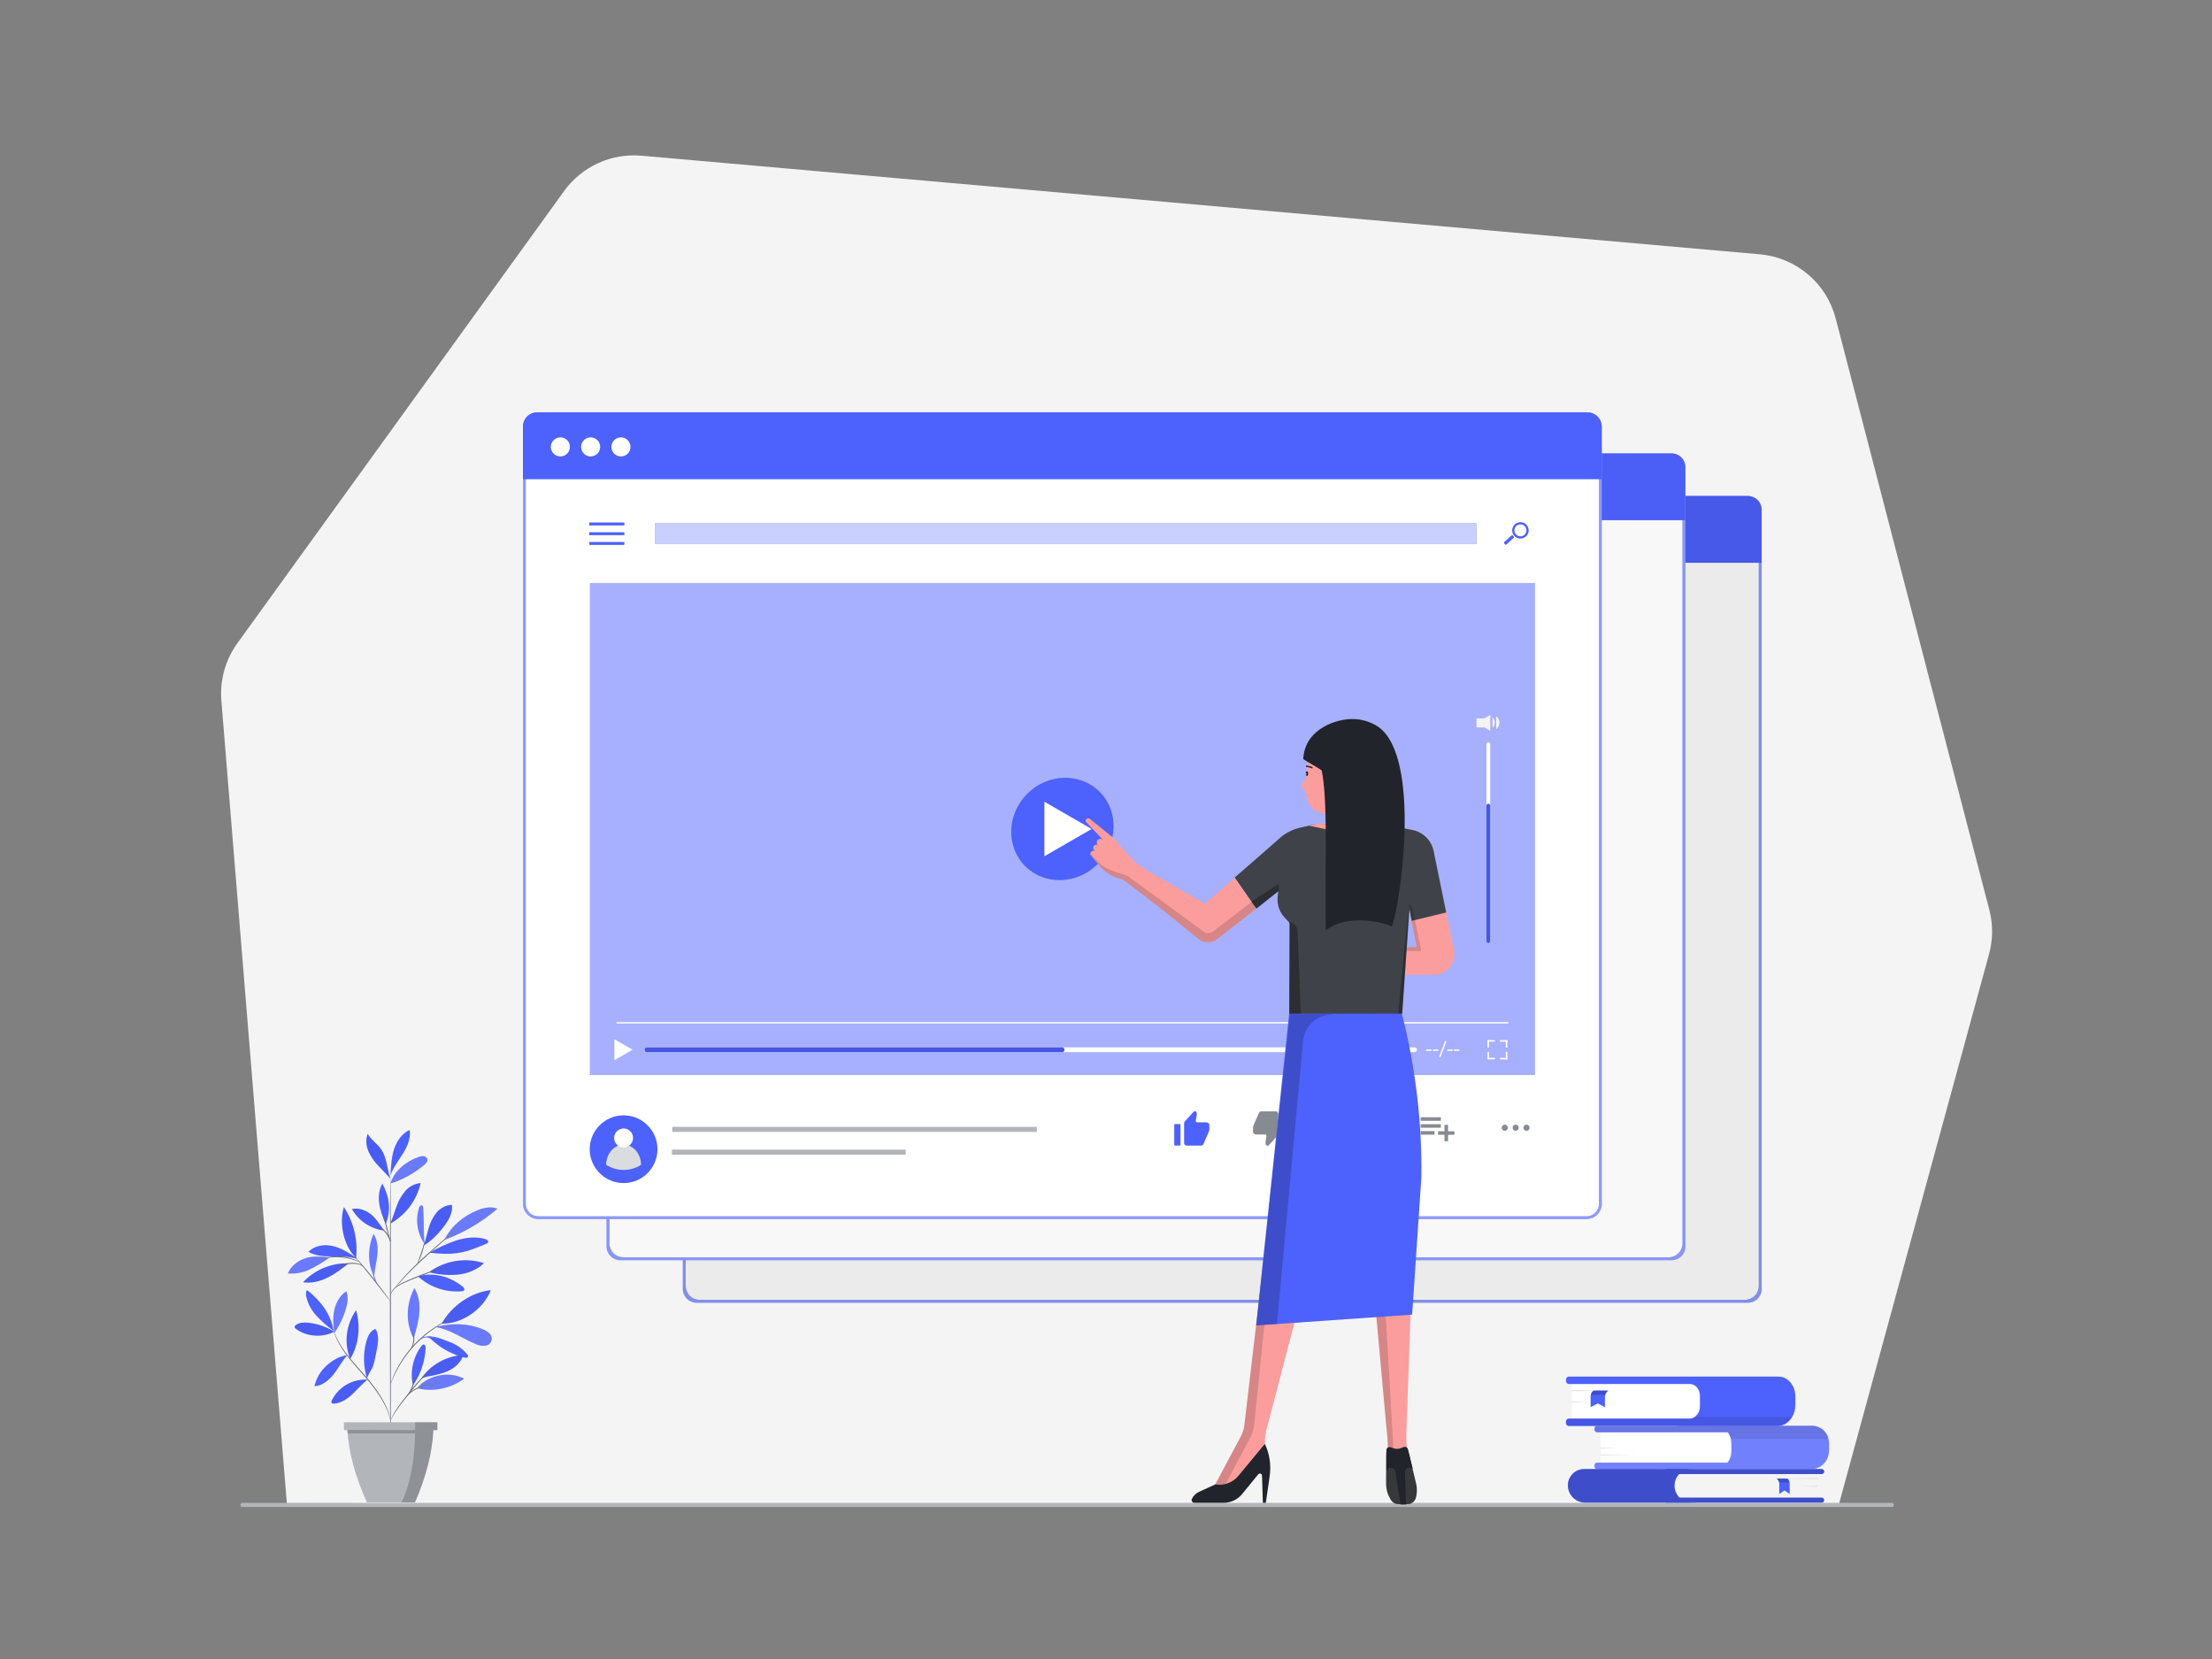 <svg class="gridItem__media" version="1.1" id="Layer_1" xmlns="http://www.w3.org/2000/svg" xmlns:xlink="http://www.w3.org/1999/xlink" x="0px" y="0px" width="1600" height="1200" viewBox="0 0 1600 1200" style="enable-background:new 0 0 1600 1200;" xml:space="preserve" fill="none">
<rect x="0" y="0" width="1600" height="1200" fill="#808080" stroke="none"/>
<path d="M207.481 1087.28L160.121 506.76C158.92 491.978 163.03 477.253 171.711 465.23L408.011 138.23C414.323 129.474 422.803 122.51 432.619 118.021C442.435 113.531 453.249 111.67 464.001 112.62L1273 183.95C1285.8 185.078 1297.94 190.141 1307.76 198.443C1317.57 206.745 1324.57 217.88 1327.8 230.32L1438.94 658.09C1441.67 668.591 1441.6 679.623 1438.74 690.09L1329.98 1088.68L207.481 1087.28Z" fill="#F4F4F4"></path>
<path d="M1368.38 1090.05H175.381C174.983 1090.05 174.601 1089.89 174.32 1089.61C174.039 1089.33 173.881 1088.95 173.881 1088.55C173.881 1088.15 174.039 1087.77 174.32 1087.49C174.601 1087.21 174.983 1087.05 175.381 1087.05H1368.38C1368.78 1087.05 1369.16 1087.21 1369.44 1087.49C1369.72 1087.77 1369.88 1088.15 1369.88 1088.55C1369.88 1088.95 1369.72 1089.33 1369.44 1089.61C1369.16 1089.89 1368.78 1090.05 1368.38 1090.05Z" fill="#B2B6BB"></path>
<path d="M1263.24 359.68H504.971C499.448 359.68 494.971 364.157 494.971 369.68V931.26C494.971 936.783 499.448 941.26 504.971 941.26H1263.24C1268.76 941.26 1273.24 936.783 1273.24 931.26V369.68C1273.24 364.157 1268.76 359.68 1263.24 359.68Z" fill="#FFFFFF"></path>
<path d="M1264.29 942.31H503.91C501.258 942.31 498.714 941.256 496.839 939.381C494.964 937.506 493.91 934.962 493.91 932.31V368.79C493.91 366.138 494.964 363.594 496.839 361.719C498.714 359.844 501.258 358.79 503.91 358.79H1264.29C1266.94 358.79 1269.49 359.844 1271.36 361.719C1273.24 363.594 1274.29 366.138 1274.29 368.79V932.31C1274.29 934.962 1273.24 937.506 1271.36 939.381C1269.49 941.256 1266.94 942.31 1264.29 942.31ZM506 940.19H1262.15C1264.8 940.19 1267.35 939.136 1269.22 937.261C1271.1 935.386 1272.15 932.842 1272.15 930.19V370.9C1272.15 368.248 1271.1 365.704 1269.22 363.829C1267.35 361.954 1264.8 360.9 1262.15 360.9H506C503.348 360.9 500.804 361.954 498.929 363.829C497.054 365.704 496 368.248 496 370.9V930.19C496 932.842 497.054 935.386 498.929 937.261C500.804 939.136 503.348 940.19 506 940.19Z" class="change-color-in-svg" fill="#4D61FC"></path>
<g opacity="0.6" fill="none">
<path opacity="0.6" d="M1264.29 942.31H503.91C501.258 942.31 498.714 941.256 496.839 939.381C494.964 937.506 493.91 934.962 493.91 932.31V368.79C493.91 366.138 494.964 363.594 496.839 361.719C498.714 359.844 501.258 358.79 503.91 358.79H1264.29C1266.94 358.79 1269.49 359.844 1271.36 361.719C1273.24 363.594 1274.29 366.138 1274.29 368.79V932.31C1274.29 934.962 1273.24 937.506 1271.36 939.381C1269.49 941.256 1266.94 942.31 1264.29 942.31ZM506 940.19H1262.15C1264.8 940.19 1267.35 939.136 1269.22 937.261C1271.1 935.386 1272.15 932.842 1272.15 930.19V370.9C1272.15 368.248 1271.1 365.704 1269.22 363.829C1267.35 361.954 1264.8 360.9 1262.15 360.9H506C503.348 360.9 500.804 361.954 498.929 363.829C497.054 365.704 496 368.248 496 370.9V930.19C496 932.842 497.054 935.386 498.929 937.261C500.804 939.136 503.348 940.19 506 940.19Z" fill="#FFFFFF"></path>
</g>
<path d="M503.91 358.79H1264.18C1266.83 358.79 1269.38 359.844 1271.25 361.719C1273.13 363.594 1274.18 366.138 1274.18 368.79V407.08H493.91V368.79C493.91 366.138 494.964 363.594 496.839 361.719C498.714 359.844 501.258 358.79 503.91 358.79V358.79Z" class="change-color-in-svg" fill="#4D61FC"></path>
<path opacity="0.08" d="M493.91 358.79V407.09V932.31C493.91 934.962 494.964 937.506 496.839 939.381C498.714 941.256 501.258 942.31 503.91 942.31H1264.29C1266.94 942.31 1269.49 941.256 1271.36 939.381C1273.24 937.506 1274.29 934.962 1274.29 932.31V368.79C1274.29 366.138 1273.24 363.594 1271.36 361.719C1269.49 359.844 1266.94 358.79 1264.29 358.79H493.91Z" fill="black"></path>
<path d="M1208.07 328.91H449.801C444.278 328.91 439.801 333.387 439.801 338.91V900.49C439.801 906.013 444.278 910.49 449.801 910.49H1208.07C1213.59 910.49 1218.07 906.013 1218.07 900.49V338.91C1218.07 333.387 1213.59 328.91 1208.07 328.91Z" fill="#FFFFFF"></path>
<path d="M1209.12 911.54H448.74C446.088 911.54 443.545 910.486 441.669 908.611C439.794 906.736 438.74 904.192 438.74 901.54V338C438.74 335.348 439.794 332.804 441.669 330.929C443.545 329.054 446.088 328 448.74 328H1209.12C1211.77 328 1214.32 329.054 1216.19 330.929C1218.07 332.804 1219.12 335.348 1219.12 338V901.54C1219.12 904.192 1218.07 906.736 1216.19 908.611C1214.32 910.486 1211.77 911.54 1209.12 911.54ZM450.86 909.43H1207C1209.65 909.43 1212.2 908.376 1214.07 906.501C1215.95 904.626 1217 902.082 1217 899.43V340.14C1217 337.488 1215.95 334.944 1214.07 333.069C1212.2 331.194 1209.65 330.14 1207 330.14H450.86C448.208 330.14 445.665 331.194 443.789 333.069C441.914 334.944 440.86 337.488 440.86 340.14V899.43C440.86 902.082 441.914 904.626 443.789 906.501C445.665 908.376 448.208 909.43 450.86 909.43V909.43Z" class="change-color-in-svg" fill="#4D61FC"></path>
<g opacity="0.6" fill="none">
<path opacity="0.6" d="M1209.12 911.54H448.74C446.088 911.54 443.545 910.486 441.669 908.611C439.794 906.736 438.74 904.192 438.74 901.54V338C438.74 335.348 439.794 332.804 441.669 330.929C443.545 329.054 446.088 328 448.74 328H1209.12C1211.77 328 1214.32 329.054 1216.19 330.929C1218.07 332.804 1219.12 335.348 1219.12 338V901.54C1219.12 904.192 1218.07 906.736 1216.19 908.611C1214.32 910.486 1211.77 911.54 1209.12 911.54ZM450.86 909.43H1207C1209.65 909.43 1212.2 908.376 1214.07 906.501C1215.95 904.626 1217 902.082 1217 899.43V340.14C1217 337.488 1215.95 334.944 1214.07 333.069C1212.2 331.194 1209.65 330.14 1207 330.14H450.86C448.208 330.14 445.665 331.194 443.789 333.069C441.914 334.944 440.86 337.488 440.86 340.14V899.43C440.86 902.082 441.914 904.626 443.789 906.501C445.665 908.376 448.208 909.43 450.86 909.43V909.43Z" fill="#FFFFFF"></path>
</g>
<path d="M448.74 328H1209C1211.65 328 1214.2 329.054 1216.07 330.929C1217.95 332.804 1219 335.348 1219 338V376.29H438.74V338C438.74 335.348 439.794 332.804 441.669 330.929C443.545 329.054 446.088 328 448.74 328V328Z" class="change-color-in-svg" fill="#4D61FC"></path>
<path opacity="0.03" d="M438.74 328V376.3V901.54C438.74 904.192 439.794 906.736 441.669 908.611C443.545 910.486 446.088 911.54 448.74 911.54H1209.12C1211.77 911.54 1214.32 910.486 1216.19 908.611C1218.07 906.736 1219.12 904.192 1219.12 901.54V338C1219.12 335.348 1218.07 332.804 1216.19 330.929C1214.32 329.054 1211.77 328 1209.12 328H438.74Z" fill="black"></path>
<path d="M1147.59 299.2H389.32C383.797 299.2 379.32 303.677 379.32 309.2V870.78C379.32 876.303 383.797 880.78 389.32 880.78H1147.59C1153.11 880.78 1157.59 876.303 1157.59 870.78V309.2C1157.59 303.677 1153.11 299.2 1147.59 299.2Z" fill="#FFFFFF"></path>
<path d="M1147.59 881.78H389.32C386.403 881.78 383.605 880.621 381.542 878.558C379.479 876.495 378.32 873.698 378.32 870.78V309.2C378.32 306.283 379.479 303.485 381.542 301.422C383.605 299.359 386.403 298.2 389.32 298.2H1147.59C1150.51 298.2 1153.31 299.359 1155.37 301.422C1157.43 303.485 1158.59 306.283 1158.59 309.2V870.78C1158.59 873.698 1157.43 876.495 1155.37 878.558C1153.31 880.621 1150.51 881.78 1147.59 881.78ZM389.32 300.2C386.933 300.2 384.644 301.148 382.956 302.836C381.269 304.524 380.32 306.813 380.32 309.2V870.78C380.32 873.167 381.269 875.456 382.956 877.144C384.644 878.832 386.933 879.78 389.32 879.78H1147.59C1149.98 879.78 1152.27 878.832 1153.95 877.144C1155.64 875.456 1156.59 873.167 1156.59 870.78V309.2C1156.59 306.813 1155.64 304.524 1153.95 302.836C1152.27 301.148 1149.98 300.2 1147.59 300.2H389.32Z" class="change-color-in-svg" fill="#4D61FC"></path>
<g opacity="0.6" fill="none">
<path opacity="0.6" d="M1147.59 881.78H389.32C386.403 881.78 383.605 880.621 381.542 878.558C379.479 876.495 378.32 873.698 378.32 870.78V309.2C378.32 306.283 379.479 303.485 381.542 301.422C383.605 299.359 386.403 298.2 389.32 298.2H1147.59C1150.51 298.2 1153.31 299.359 1155.37 301.422C1157.43 303.485 1158.59 306.283 1158.59 309.2V870.78C1158.59 873.698 1157.43 876.495 1155.37 878.558C1153.31 880.621 1150.51 881.78 1147.59 881.78ZM389.32 300.2C386.933 300.2 384.644 301.148 382.956 302.836C381.269 304.524 380.32 306.813 380.32 309.2V870.78C380.32 873.167 381.269 875.456 382.956 877.144C384.644 878.832 386.933 879.78 389.32 879.78H1147.59C1149.98 879.78 1152.27 878.832 1153.95 877.144C1155.64 875.456 1156.59 873.167 1156.59 870.78V309.2C1156.59 306.813 1155.64 304.524 1153.95 302.836C1152.27 301.148 1149.98 300.2 1147.59 300.2H389.32Z" fill="#FFFFFF"></path>
</g>
<path d="M1110.18 421.72H426.73V777.53H1110.18V421.72Z" class="change-color-in-svg" fill="#4D61FC"></path>
<path opacity="0.5" d="M1110.18 421.72H426.73V777.53H1110.18V421.72Z" fill="#FFFFFF"></path>
<path d="M1068 378.53H473.67V393.55H1068V378.53Z" class="change-color-in-svg" fill="#4D61FC"></path>
<path opacity="0.7" d="M1068 378.53H473.67V393.55H1068V378.53Z" fill="#FFFFFF"></path>
<path d="M1091 739.31H445.91V740.31H1091V739.31Z" fill="#FFFFFF"></path>
<path d="M451.061 855.75C464.592 855.75 475.561 844.781 475.561 831.25C475.561 817.719 464.592 806.75 451.061 806.75C437.53 806.75 426.561 817.719 426.561 831.25C426.561 844.781 437.53 855.75 451.061 855.75Z" class="change-color-in-svg" fill="#4D61FC"></path>
<path d="M463.669 842.55C463.669 834.55 458.019 827.98 451.059 827.98C444.099 827.98 438.449 834.5 438.449 842.55C442.209 844.973 446.587 846.261 451.059 846.261C455.532 846.261 459.91 844.973 463.669 842.55V842.55Z" fill="#DADDDF"></path>
<path d="M451.061 829.95C454.844 829.95 457.911 826.883 457.911 823.1C457.911 819.317 454.844 816.25 451.061 816.25C447.278 816.25 444.211 819.317 444.211 823.1C444.211 826.883 447.278 829.95 451.061 829.95Z" fill="#FFFFFF"></path>
<path d="M750 815.07H486.27V818.75H750V815.07Z" fill="#B2B6BB"></path>
<path d="M655.13 831.55H486.01V835.23H655.13V831.55Z" fill="#B2B6BB"></path>
<path d="M1077 752.34H1075.91V757.76H1077V752.34Z" fill="#FFFFFF"></path>
<path d="M1081.26 752.34H1075.97V753.43H1081.26V752.34Z" fill="#FFFFFF"></path>
<path d="M1090.32 752.37H1084.9V753.46H1090.32V752.37Z" fill="#FFFFFF"></path>
<path d="M1090.32 752.43H1089.23V757.72H1090.32V752.43Z" fill="#FFFFFF"></path>
<path d="M1090.32 760.86H1089.23V766.28H1090.32V760.86Z" fill="#FFFFFF"></path>
<path d="M1090.26 765.18H1084.97V766.27H1090.26V765.18Z" fill="#FFFFFF"></path>
<path d="M1081.33 765.15H1075.91V766.24H1081.33V765.15Z" fill="#FFFFFF"></path>
<path d="M1077.01 760.89H1075.92V766.18H1077.01V760.89Z" fill="#FFFFFF"></path>
<path d="M1023.34 757.58H467.809C466.97 757.58 466.289 758.261 466.289 759.1V759.51C466.289 760.35 466.97 761.03 467.809 761.03H1023.34C1024.18 761.03 1024.86 760.35 1024.86 759.51V759.1C1024.86 758.261 1024.18 757.58 1023.34 757.58Z" fill="#FFFFFF"></path>
<path d="M768.409 757.58H467.809C466.97 757.58 466.289 758.261 466.289 759.1V759.51C466.289 760.35 466.97 761.03 467.809 761.03H768.409C769.249 761.03 769.929 760.35 769.929 759.51V759.1C769.929 758.261 769.249 757.58 768.409 757.58Z" class="change-color-in-svg" fill="#4D61FC"></path>
<path opacity="0.1" d="M768.409 757.58H467.809C466.97 757.58 466.289 758.261 466.289 759.1V759.51C466.289 760.35 466.97 761.03 467.809 761.03H768.409C769.249 761.03 769.929 760.35 769.929 759.51V759.1C769.929 758.261 769.249 757.58 768.409 757.58Z" fill="black"></path>
<path d="M1035.49 759.13V760.13H1031.56V759.13H1035.49Z" fill="#FFFFFF"></path>
<path d="M1040.38 759.13V760.13H1036.45V759.13H1040.38Z" fill="#FFFFFF"></path>
<path d="M1040.84 764.59L1045.28 753.05H1046.36L1041.91 764.59H1040.84Z" fill="#FFFFFF"></path>
<path d="M1050.72 759.13V760.13H1046.79V759.13H1050.72Z" fill="#FFFFFF"></path>
<path d="M1055.61 759.13V760.13H1051.68V759.13H1055.61Z" fill="#FFFFFF"></path>
<path d="M457.57 759.3L444.4 751.7V766.9L457.57 759.3Z" fill="#FFFFFF"></path>
<path d="M1067.98 522.88L1077.96 517.11V528.64L1067.98 522.88Z" fill="#F4F4F4"></path>
<path d="M1073.65 519.63H1067.98V526.15H1073.65V519.63Z" fill="#F4F4F4"></path>
<path d="M1079.55 519C1080.09 519.46 1080.51 520.03 1080.81 520.671C1081.1 521.312 1081.26 522.01 1081.26 522.715C1081.26 523.42 1081.1 524.118 1080.81 524.759C1080.51 525.4 1080.09 525.97 1079.55 526.43" fill="#F4F4F4"></path>
<path d="M1082.2 517.93C1082.93 518.489 1083.53 519.212 1083.94 520.04C1084.35 520.868 1084.57 521.78 1084.57 522.705C1084.57 523.629 1084.35 524.541 1083.94 525.369C1083.53 526.198 1082.93 526.92 1082.2 527.48V527.48" fill="#F4F4F4"></path>
<path d="M1076.55 682.19C1076.19 682.19 1075.84 682.046 1075.59 681.791C1075.33 681.536 1075.19 681.19 1075.19 680.83V538.38C1075.19 538.019 1075.33 537.673 1075.59 537.418C1075.84 537.163 1076.19 537.02 1076.55 537.02C1076.91 537.02 1077.26 537.163 1077.51 537.418C1077.77 537.673 1077.91 538.019 1077.91 538.38V680.83C1077.91 681.19 1077.77 681.536 1077.51 681.791C1077.26 682.046 1076.91 682.19 1076.55 682.19Z" fill="#FFFFFF"></path>
<path d="M1076.55 682.19C1076.19 682.19 1075.84 682.047 1075.59 681.792C1075.33 681.537 1075.19 681.191 1075.19 680.83V582.74C1075.19 582.379 1075.33 582.033 1075.59 581.778C1075.84 581.523 1076.19 581.38 1076.55 581.38C1076.91 581.38 1077.26 581.523 1077.51 581.778C1077.77 582.033 1077.91 582.379 1077.91 582.74V680.83C1077.91 681.191 1077.77 681.537 1077.51 681.792C1077.26 682.047 1076.91 682.19 1076.55 682.19Z" class="change-color-in-svg" fill="#4D61FC"></path>
<path opacity="0.1" d="M1076.55 682.19C1076.19 682.19 1075.84 682.047 1075.59 681.792C1075.33 681.537 1075.19 681.191 1075.19 680.83V582.74C1075.19 582.379 1075.33 582.033 1075.59 581.778C1075.84 581.523 1076.19 581.38 1076.55 581.38C1076.91 581.38 1077.26 581.523 1077.51 581.778C1077.77 582.033 1077.91 582.379 1077.91 582.74V680.83C1077.91 681.191 1077.77 681.537 1077.51 681.792C1077.26 682.047 1076.91 682.19 1076.55 682.19Z" fill="black"></path>
<path d="M872.28 811.82H865.86C865.734 811.821 865.609 811.795 865.493 811.743C865.378 811.692 865.275 811.616 865.191 811.521C865.108 811.426 865.046 811.315 865.009 811.193C864.973 811.072 864.963 810.945 864.98 810.82V810.56C864.98 810.42 864.98 810.28 865.06 810.14L865.65 806.42C865.695 806.138 865.695 805.851 865.65 805.57C865.65 805.46 865.65 805.32 865.65 805.15C865.598 804.848 865.475 804.564 865.29 804.32L865 804C864.888 803.87 864.743 803.773 864.58 803.72H864.3C864.104 803.725 863.911 803.775 863.738 803.867C863.564 803.959 863.414 804.09 863.3 804.25L857.02 811.15C856.853 811.318 856.722 811.518 856.632 811.738C856.543 811.958 856.498 812.193 856.5 812.43V826.81C856.499 827.05 856.545 827.287 856.636 827.509C856.727 827.731 856.86 827.933 857.03 828.103C857.199 828.273 857.4 828.408 857.621 828.5C857.843 828.592 858.08 828.64 858.32 828.64H868.79C869.142 828.637 869.487 828.535 869.783 828.343C870.078 828.152 870.313 827.88 870.46 827.56L874.3 818.8C874.472 818.408 874.599 817.999 874.68 817.58C874.756 817.084 874.787 816.581 874.77 816.08V813.8C874.773 813.49 874.683 813.187 874.51 812.93C874.275 812.559 873.943 812.26 873.55 812.064C873.157 811.869 872.718 811.784 872.28 811.82V811.82Z" class="change-color-in-svg" fill="#4D61FC"></path>
<path d="M853.479 813.07H849.739C849.53 813.07 849.359 813.24 849.359 813.45V828.19C849.359 828.4 849.53 828.57 849.739 828.57H853.479C853.689 828.57 853.859 828.4 853.859 828.19V813.45C853.859 813.24 853.689 813.07 853.479 813.07Z" class="change-color-in-svg" fill="#4D61FC"></path>
<path d="M908.75 820.62H915.17C915.297 820.619 915.422 820.645 915.537 820.697C915.653 820.748 915.756 820.824 915.839 820.919C915.923 821.014 915.985 821.125 916.021 821.246C916.058 821.367 916.067 821.495 916.05 821.62V821.88C916.05 822.02 916.05 822.16 915.97 822.3L915.38 826.01C915.34 826.295 915.34 826.585 915.38 826.87C915.38 826.98 915.38 827.12 915.38 827.29C915.435 827.591 915.558 827.875 915.74 828.12L916.08 828.51C916.194 828.638 916.339 828.734 916.5 828.79H916.78C916.985 828.791 917.186 828.743 917.369 828.651C917.551 828.559 917.709 828.425 917.83 828.26L924.1 821.36C924.267 821.192 924.399 820.992 924.488 820.772C924.577 820.552 924.622 820.317 924.62 820.08V805.7C924.622 805.46 924.575 805.223 924.485 805.001C924.394 804.779 924.26 804.577 924.091 804.407C923.922 804.237 923.721 804.102 923.499 804.01C923.278 803.917 923.04 803.87 922.8 803.87H912.32C911.968 803.872 911.624 803.975 911.328 804.167C911.032 804.358 910.797 804.63 910.65 804.95L906.81 813.71C906.639 814.101 906.511 814.511 906.43 814.93C906.354 815.426 906.324 815.928 906.34 816.43V818.63C906.336 818.943 906.426 819.25 906.6 819.51C906.83 819.868 907.149 820.158 907.527 820.353C907.904 820.548 908.326 820.64 908.75 820.62V820.62Z" fill="#868A91"></path>
<path d="M931.29 803.87H927.55C927.34 803.87 927.17 804.04 927.17 804.25V818.99C927.17 819.2 927.34 819.37 927.55 819.37H931.29C931.5 819.37 931.67 819.2 931.67 818.99V804.25C931.67 804.04 931.5 803.87 931.29 803.87Z" fill="#868A91"></path>
<path d="M995.83 815.57L984.13 804.93C984.08 804.901 984.023 804.886 983.965 804.886C983.907 804.886 983.85 804.901 983.8 804.93C983.746 804.955 983.701 804.994 983.669 805.044C983.637 805.093 983.62 805.151 983.62 805.21V811.15C982.99 811.15 967.01 810.08 963.31 827.48V827.57C963.306 827.59 963.306 827.61 963.31 827.63V827.68C963.352 827.716 963.405 827.737 963.46 827.74C963.529 827.736 963.595 827.712 963.65 827.67V827.67C968.75 818.5 983.21 820.37 983.27 820.41C983.313 820.419 983.357 820.419 983.4 820.41V826.41C983.4 826.469 983.417 826.527 983.449 826.576C983.481 826.626 983.526 826.665 983.58 826.69C983.626 826.7 983.674 826.7 983.72 826.69C983.788 826.689 983.854 826.668 983.91 826.63L995.61 815.99C995.647 815.96 995.678 815.922 995.699 815.879C995.719 815.835 995.73 815.788 995.73 815.74C995.73 815.692 995.719 815.645 995.699 815.601C995.678 815.558 995.647 815.52 995.61 815.49L995.83 815.57Z" fill="#868A91"></path>
<path d="M1042.25 808.14H1027.59V810.71H1042.25V808.14Z" fill="#868A91"></path>
<path d="M1042.25 813.15H1027.59V815.72H1042.25V813.15Z" fill="#868A91"></path>
<path d="M1037.63 818.16H1027.59V820.73H1037.63V818.16Z" fill="#868A91"></path>
<path d="M1047.4 813.64H1044.83V818.27H1040.2V820.84H1044.83V825.47H1047.4V820.84H1052.03V818.27H1047.4V813.64Z" fill="#868A91"></path>
<path d="M1104.16 817.94C1103.72 817.94 1103.29 817.81 1102.93 817.566C1102.56 817.322 1102.28 816.975 1102.11 816.57C1101.94 816.164 1101.9 815.718 1101.98 815.287C1102.07 814.856 1102.28 814.461 1102.59 814.15C1102.9 813.84 1103.3 813.628 1103.73 813.543C1104.16 813.457 1104.6 813.501 1105.01 813.669C1105.41 813.837 1105.76 814.122 1106.01 814.487C1106.25 814.852 1106.38 815.281 1106.38 815.72C1106.38 816.012 1106.32 816.301 1106.21 816.571C1106.1 816.841 1105.94 817.086 1105.73 817.293C1105.53 817.499 1105.28 817.663 1105.01 817.774C1104.74 817.885 1104.45 817.941 1104.16 817.94V817.94Z" fill="#868A91"></path>
<path d="M1096.31 817.94C1095.87 817.94 1095.44 817.81 1095.08 817.566C1094.71 817.322 1094.43 816.975 1094.26 816.57C1094.09 816.164 1094.05 815.718 1094.13 815.287C1094.22 814.856 1094.43 814.461 1094.74 814.15C1095.05 813.84 1095.45 813.628 1095.88 813.543C1096.31 813.457 1096.75 813.501 1097.16 813.669C1097.57 813.837 1097.91 814.122 1098.16 814.487C1098.4 814.852 1098.53 815.281 1098.53 815.72C1098.53 816.012 1098.47 816.301 1098.36 816.571C1098.25 816.841 1098.09 817.086 1097.88 817.293C1097.68 817.499 1097.43 817.663 1097.16 817.774C1096.89 817.885 1096.6 817.941 1096.31 817.94Z" fill="#868A91"></path>
<path d="M1088.46 817.94C1089.69 817.94 1090.68 816.946 1090.68 815.72C1090.68 814.494 1089.69 813.5 1088.46 813.5C1087.23 813.5 1086.24 814.494 1086.24 815.72C1086.24 816.946 1087.23 817.94 1088.46 817.94Z" fill="#868A91"></path>
<path d="M793.9 625.054C808.76 610.195 809.415 586.758 795.364 572.707C781.313 558.656 757.876 559.311 743.017 574.171C728.157 589.03 727.502 612.467 741.553 626.518C755.604 640.569 779.041 639.914 793.9 625.054Z" class="change-color-in-svg" fill="#4D61FC"></path>
<path d="M789.599 599.62L755.439 579.9V619.34L789.599 599.62Z" fill="#FFFFFF"></path>
<path d="M426.26 379H451.61" stroke="#4D61FC" stroke-width="2.12px" stroke-miterlimit="10" fill="none"></path>
<path d="M426.26 386.04H451.61" stroke="#4D61FC" stroke-width="2.12px" stroke-miterlimit="10" fill="none"></path>
<path d="M426.26 393.08H451.61" stroke="#4D61FC" stroke-width="2.12px" stroke-miterlimit="10" fill="none"></path>
<path d="M388.26 298.32H1148.53C1151.18 298.32 1153.73 299.374 1155.6 301.249C1157.48 303.125 1158.53 305.668 1158.53 308.32V346.61H378.26V308.32C378.26 305.668 379.313 303.125 381.189 301.249C383.064 299.374 385.608 298.32 388.26 298.32V298.32Z" class="change-color-in-svg" fill="#4D61FC"></path>
<path d="M405.32 330.15C409.131 330.15 412.22 327.06 412.22 323.25C412.22 319.439 409.131 316.35 405.32 316.35C401.509 316.35 398.42 319.439 398.42 323.25C398.42 327.06 401.509 330.15 405.32 330.15Z" fill="#FFFFFF"></path>
<path d="M427.22 330.15C431.031 330.15 434.12 327.06 434.12 323.25C434.12 319.439 431.031 316.35 427.22 316.35C423.41 316.35 420.32 319.439 420.32 323.25C420.32 327.06 423.41 330.15 427.22 330.15Z" fill="#FFFFFF"></path>
<path d="M449.13 330.15C452.941 330.15 456.03 327.06 456.03 323.25C456.03 319.439 452.941 316.35 449.13 316.35C445.32 316.35 442.23 319.439 442.23 323.25C442.23 327.06 445.32 330.15 449.13 330.15Z" fill="#FFFFFF"></path>
<path d="M1088 393C1087.9 392.868 1087.84 392.702 1087.85 392.534C1087.87 392.365 1087.94 392.207 1088.06 392.09L1093.4 387.25C1093.46 387.196 1093.53 387.155 1093.61 387.128C1093.69 387.102 1093.77 387.092 1093.85 387.097C1093.93 387.103 1094.01 387.124 1094.08 387.161C1094.15 387.198 1094.22 387.248 1094.27 387.31L1094.95 388.12C1095.05 388.252 1095.11 388.419 1095.1 388.587C1095.08 388.755 1095.01 388.913 1094.89 389.03L1089.55 393.87C1089.49 393.924 1089.42 393.966 1089.34 393.992C1089.26 394.018 1089.18 394.029 1089.1 394.023C1089.02 394.018 1088.94 393.996 1088.87 393.959C1088.8 393.923 1088.73 393.872 1088.68 393.81L1088 393Z" class="change-color-in-svg" fill="#4D61FC"></path>
<path d="M1099.74 377.7C1100.42 377.692 1101.1 377.8 1101.74 378.02C1103.06 378.481 1104.18 379.396 1104.9 380.602C1105.61 381.809 1105.88 383.23 1105.65 384.614C1105.41 385.997 1104.7 387.253 1103.63 388.16C1102.56 389.067 1101.2 389.567 1099.8 389.57C1099.12 389.574 1098.44 389.462 1097.8 389.24C1096.47 388.784 1095.35 387.871 1094.63 386.664C1093.91 385.456 1093.64 384.032 1093.87 382.646C1094.11 381.26 1094.82 380.002 1095.9 379.096C1096.97 378.19 1098.33 377.695 1099.74 377.7ZM1099.74 379.3C1098.84 379.302 1097.96 379.584 1097.23 380.107C1096.5 380.631 1095.94 381.369 1095.65 382.22C1095.46 382.755 1095.38 383.323 1095.42 383.89C1095.45 384.457 1095.6 385.011 1095.85 385.52C1096.22 386.294 1096.82 386.94 1097.56 387.375C1098.3 387.811 1099.15 388.016 1100.01 387.964C1100.87 387.913 1101.69 387.607 1102.38 387.086C1103.06 386.566 1103.57 385.853 1103.85 385.04C1104.04 384.504 1104.12 383.936 1104.08 383.369C1104.05 382.803 1103.9 382.248 1103.65 381.74C1103.4 381.228 1103.05 380.77 1102.63 380.393C1102.2 380.015 1101.71 379.725 1101.17 379.54V379.54C1100.71 379.381 1100.23 379.3 1099.75 379.3H1099.74Z" class="change-color-in-svg" fill="#4D61FC"></path>
<path d="M241.8 963.25C236.089 959.679 229.639 957.46 222.94 956.76C219.86 956.45 216.49 956.54 214.02 958.4C213.734 958.563 213.498 958.801 213.336 959.088C213.174 959.375 213.093 959.7 213.1 960.03C213.244 960.497 213.553 960.895 213.97 961.15C221.65 967 233.25 967.74 241.8 963.25Z" class="change-color-in-svg" fill="#4D61FC"></path>
<path d="M241.309 962.72C236.944 959.51 232.868 955.923 229.129 952C225.384 948.05 222.752 943.178 221.499 937.88C221.169 936.27 221.069 934.43 222.099 933.16C231.809 940.74 239.439 950.55 241.309 962.72" class="change-color-in-svg" fill="#4D61FC"></path>
<path d="M241.699 963.18C240.969 957.87 240.699 952.41 241.919 947.18C243.139 941.95 245.999 937 250.439 934C252.119 937.92 251.439 942.44 250.219 946.54C248.383 952.885 245.529 958.889 241.77 964.32" class="change-color-in-svg" fill="#4D61FC"></path>
<path d="M251.219 980.24C245.439 980.94 240.409 983.98 236.089 987.89C231.754 991.838 228.735 997.022 227.439 1002.74C233.109 1002.39 237.919 998.39 241.439 993.91C244.959 989.43 247.349 984.51 251.179 980.32" class="change-color-in-svg" fill="#4D61FC"></path>
<path d="M253.279 983C251.008 977.224 250.212 970.974 250.965 964.814C251.717 958.654 253.994 952.778 257.589 947.72C260.879 959.43 259.669 972.65 253.279 983" class="change-color-in-svg" fill="#4D61FC"></path>
<path d="M265.86 997.94C260.581 997.615 255.322 998.848 250.737 1001.49C246.152 1004.12 242.443 1008.05 240.07 1012.78C239.867 1013.07 239.743 1013.4 239.711 1013.76C239.68 1014.11 239.741 1014.46 239.89 1014.78C240.117 1014.99 240.39 1015.14 240.687 1015.23C240.983 1015.32 241.296 1015.33 241.6 1015.28C246.69 1014.95 251.19 1011.89 254.91 1008.41C258.63 1004.93 261.91 1000.9 265.97 997.89" class="change-color-in-svg" fill="#4D61FC"></path>
<path d="M265.461 997.12C262.749 988.405 262.582 979.096 264.981 970.29C265.921 966.84 267.511 963.2 270.701 961.58C270.829 961.496 270.974 961.439 271.125 961.413C271.277 961.388 271.432 961.393 271.581 961.43C271.84 961.564 272.037 961.794 272.131 962.07C273.207 964.486 273.671 967.131 273.481 969.77C273.295 972.395 272.894 975 272.281 977.56C271.281 982.32 270.741 987.44 268.121 991.56C267.507 992.549 266.953 993.574 266.461 994.63C265.971 995.63 265.971 996.04 265.511 996.87" class="change-color-in-svg" fill="#4D61FC"></path>
<path d="M298.751 1002.08C296.281 992.7 298.901 981.33 304.811 973.64C305.241 973.07 305.811 972.46 306.531 972.53C307.621 972.63 307.901 974.08 307.851 975.17C307.409 984.817 304.255 994.145 298.751 1002.08" class="change-color-in-svg" fill="#4D61FC"></path>
<path d="M301.75 1004.13C313.14 1007.13 326.22 1004.22 335.7 997.23C330.015 994.384 323.52 993.596 317.32 995C311.18 996.41 305.57 999.16 301.75 1004.16" class="change-color-in-svg" fill="#4D61FC"></path>
<path d="M304.279 997.89C310.659 987.48 322.899 980.69 335.089 980.07C333.689 985.07 329.609 988.88 325.009 991.21C320.409 993.54 315.279 994.55 310.219 995.54C308.219 995.92 305.549 996.34 304.279 997.89Z" class="change-color-in-svg" fill="#4D61FC"></path>
<path d="M299.381 967.58C301.111 961.65 302.851 955.68 303.321 949.53C303.791 943.38 302.921 936.96 299.731 931.68C293.731 943.22 293.161 956.68 299.201 968.2" class="change-color-in-svg" fill="#4D61FC"></path>
<g opacity="0.4" fill="none">
<path opacity="0.4" d="M299.381 967.58C301.111 961.65 302.851 955.68 303.321 949.53C303.791 943.38 302.921 936.96 299.731 931.68C293.731 943.22 293.161 956.68 299.201 968.2" fill="#FFFFFF"></path>
</g>
<path d="M319.449 957.43C326.449 944.76 340.649 934.63 355.049 933.22C349.499 947.04 334.349 957.73 319.449 957.43Z" class="change-color-in-svg" fill="#4D61FC"></path>
<g opacity="0.2" fill="none">
<path opacity="0.2" d="M319.449 957.43C326.449 944.76 340.649 934.63 355.049 933.22C349.499 947.04 334.349 957.73 319.449 957.43Z" fill="black"></path>
</g>
<path d="M315.07 959.91C325.47 961.5 334.33 968.14 344.07 972.17C346.112 973.148 348.372 973.579 350.63 973.42C351.678 973.405 352.696 973.069 353.547 972.458C354.398 971.847 355.042 970.99 355.392 970.002C355.741 969.014 355.78 967.943 355.503 966.933C355.225 965.922 354.645 965.021 353.84 964.35C352.462 963.079 350.844 962.096 349.08 961.46C338.49 957.06 327.14 956.95 315.99 959.62" class="change-color-in-svg" fill="#4D61FC"></path>
<path d="M309.051 967.211C311.401 967.881 312.211 969.1 314.051 970.69C320.417 976.097 327.946 979.961 336.051 981.98C336.891 982.18 337.991 982.27 338.401 981.51C338.811 980.75 338.311 980.04 337.841 979.45C334.305 975.314 329.721 972.206 324.571 970.45C319.501 968.56 315.101 966.281 309.051 966.771" class="change-color-in-svg" fill="#4D61FC"></path>
<path d="M302.26 923.16C306.524 927.089 311.563 930.084 317.054 931.95C322.544 933.817 328.364 934.515 334.14 934C334.671 934.011 335.187 933.826 335.59 933.48C336.4 932.61 335.43 931.26 334.5 930.48C325.12 923.17 313.77 920.14 302.26 923.11" class="change-color-in-svg" fill="#4D61FC"></path>
<path d="M310.311 920.21C315.954 916.056 322.5 913.297 329.413 912.156C336.327 911.016 343.412 911.528 350.091 913.65C345.091 918.58 338.091 921.24 331.141 921.97C324.148 922.606 317.097 922.011 310.311 920.21" class="change-color-in-svg" fill="#4D61FC"></path>
<path d="M307.11 900C306.19 890.64 306.79 883.26 306.11 873.86C306.06 873.1 305.89 872.2 305.19 871.93C304.19 871.55 303.4 872.76 303.08 873.75C301.723 878.102 301.377 882.707 302.071 887.213C302.764 891.719 304.477 896.007 307.08 899.75" class="change-color-in-svg" fill="#4D61FC"></path>
<path d="M306.439 901C312.779 897.08 317.539 892 321.939 885.94C324.999 881.75 327.579 876.73 326.879 871.59C322.579 871.5 318.499 873.88 315.699 877.14C313.029 880.53 311.088 884.435 309.999 888.61C308.759 892.72 307.889 896.96 306.439 901Z" class="change-color-in-svg" fill="#4D61FC"></path>
<g opacity="0.2" fill="none">
<path opacity="0.2" d="M306.439 901C312.779 897.08 317.539 892 321.939 885.94C324.999 881.75 327.579 876.73 326.879 871.59C322.579 871.5 318.499 873.88 315.699 877.14C313.029 880.53 311.088 884.435 309.999 888.61C308.759 892.72 307.889 896.96 306.439 901Z" fill="black"></path>
</g>
<path d="M321.66 896.77C335.612 891.606 348.529 883.99 359.8 874.28C355.25 872.45 350.03 873.54 345.48 875.38C335.07 879.58 326.57 886.67 321.48 896.67" class="change-color-in-svg" fill="#4D61FC"></path>
<path d="M310.721 906.12C317.721 906.89 324.911 907.39 331.901 906.22C338.891 905.05 345.251 902.35 351.671 899.65C352.227 899.498 352.706 899.141 353.011 898.65C353.11 898.353 353.117 898.033 353.031 897.731C352.946 897.43 352.771 897.161 352.531 896.96C352.037 896.569 351.458 896.299 350.841 896.17C343.841 894.22 336.341 895.17 329.481 897.45C322.94 899.681 316.652 902.594 310.721 906.14" class="change-color-in-svg" fill="#4D61FC"></path>
<path d="M270.519 923.48C265.709 913.78 266.019 902.48 270.169 892.48C273.089 896.93 273.449 902.601 272.919 907.901C272.389 913.201 270.769 918.64 270.669 923.97" class="change-color-in-svg" fill="#4D61FC"></path>
<path d="M251.329 913.8C245.315 913.72 239.35 914.897 233.815 917.254C228.281 919.612 223.3 923.098 219.189 927.49C225.189 928.43 231.339 926.88 236.789 924.22C242.239 921.56 247.069 917.84 251.869 914.13" class="change-color-in-svg" fill="#4D61FC"></path>
<g opacity="0.2" fill="none">
<path opacity="0.2" d="M251.329 913.8C245.315 913.72 239.35 914.897 233.815 917.254C228.281 919.612 223.3 923.098 219.189 927.49C225.189 928.43 231.339 926.88 236.789 924.22C242.239 921.56 247.069 917.84 251.869 914.13" fill="black"></path>
</g>
<path d="M238.419 909.48C232.559 909.01 226.909 908.28 221.269 910.01C215.629 911.74 210.489 915.66 208.199 921.1C213.731 921.553 219.283 920.517 224.279 918.1C229.24 915.668 233.972 912.797 238.419 909.52" class="change-color-in-svg" fill="#4D61FC"></path>
<path d="M257.531 909.68C252.251 906.22 246.831 902.68 240.681 901.27C234.531 899.86 227.411 900.89 223.131 905.53C228.131 908.44 234.131 908.79 239.911 908.78C245.691 908.77 252.751 908.71 258.191 910.64" class="change-color-in-svg" fill="#4D61FC"></path>
<path d="M257.559 910C248.559 901.14 245.109 885.22 248.739 873.11C255.866 884.013 258.984 897.053 257.559 910" class="change-color-in-svg" fill="#4D61FC"></path>
<path d="M282.369 884.85C284.069 880.85 285.269 876.74 286.799 872.72C288.187 868.63 290.327 864.834 293.109 861.53C295.926 858.207 299.939 856.127 304.279 855.74C302.892 861.845 300.247 867.594 296.512 872.618C292.778 877.643 288.035 881.833 282.589 884.92" class="change-color-in-svg" fill="#4D61FC"></path>
<g opacity="0.2" fill="none">
<path opacity="0.2" d="M282.369 884.85C284.069 880.85 285.269 876.74 286.799 872.72C288.187 868.63 290.327 864.834 293.109 861.53C295.926 858.207 299.939 856.127 304.279 855.74C302.892 861.845 300.247 867.594 296.512 872.618C292.778 877.643 288.035 881.833 282.589 884.92" fill="black"></path>
</g>
<path d="M277.879 890.08C275.059 886.21 271.809 880.95 267.989 878.08C264.169 875.21 259.199 873.44 254.539 874.55C256.952 878.779 260.318 882.388 264.37 885.089C268.421 887.79 273.047 889.509 277.879 890.11" class="change-color-in-svg" fill="#4D61FC"></path>
<path d="M278.78 885.18C276.93 880.48 275.07 875.74 274.33 870.76C273.59 865.78 274.03 860.45 276.58 856.1C281.58 865.46 283.13 875.52 279.03 885.28" class="change-color-in-svg" fill="#4D61FC"></path>
<path d="M282.42 856.1C285.22 846.82 293.72 839.98 302.9 836.85C304.035 836.38 305.267 836.194 306.49 836.31C307.099 836.376 307.675 836.621 308.145 837.015C308.615 837.408 308.958 837.932 309.13 838.52C309.47 840.1 308.13 841.52 306.94 842.52C299.766 848.644 291.424 853.25 282.42 856.06" class="change-color-in-svg" fill="#4D61FC"></path>
<path d="M282.52 848.51C282.87 842.51 283.25 836.45 285.19 830.78C287.13 825.11 290.89 819.78 296.35 817.31C297.28 823.36 294.61 829.37 291.35 834.57C288.09 839.77 284.26 844.68 282.35 850.48" class="change-color-in-svg" fill="#4D61FC"></path>
<path d="M282.37 852.63C280.05 845.87 279.81 837.27 275.76 831.38C272.93 827.26 268.4 824.45 265.96 820.09C264.33 824.17 264.83 828.86 266.53 832.91C268.365 836.898 270.894 840.528 274 843.63C277 846.84 279.56 849.24 282.35 852.63" class="change-color-in-svg" fill="#4D61FC"></path>
<path d="M282.421 1051.84C282.241 1051.84 282.081 1006.71 282.071 951.06C282.061 895.41 282.191 850.27 282.371 850.27C282.551 850.27 282.711 895.39 282.721 951.06C282.731 1006.73 282.601 1051.84 282.421 1051.84Z" fill="#61656D"></path>
<path d="M321.851 916.67C321.303 916.928 320.734 917.139 320.151 917.3L315.481 918.88C311.551 920.22 306.141 922.16 300.271 924.57C294.401 926.98 288.981 929.09 285.851 931.79C284.605 932.827 283.616 934.138 282.961 935.62C282.511 936.68 282.431 937.33 282.371 937.32C282.34 937.161 282.34 936.999 282.371 936.84C282.44 936.394 282.55 935.955 282.701 935.53C283.29 933.956 284.263 932.554 285.531 931.45C287.411 929.853 289.517 928.542 291.781 927.56C294.281 926.39 297.061 925.17 300.001 923.96C305.891 921.55 311.341 919.67 315.321 918.44C317.321 917.82 318.931 917.36 320.061 917.06C320.643 916.871 321.242 916.74 321.851 916.67V916.67Z" fill="#61656D"></path>
<path d="M334.781 884.92C334.639 885.104 334.478 885.271 334.301 885.42L332.851 886.78C331.511 888.01 329.681 889.67 327.451 891.69L309.451 907.69C302.451 913.94 296.361 919.91 292.161 924.41C290.051 926.65 288.391 928.52 287.261 929.81L285.951 931.31C285.651 931.65 285.481 931.82 285.461 931.8C285.574 931.596 285.704 931.402 285.851 931.22C286.121 930.86 286.521 930.32 287.061 929.65C288.141 928.3 289.751 926.39 291.821 924.1C297.25 918.165 302.991 912.524 309.021 907.2C316.071 900.96 322.481 895.36 327.141 891.32C329.431 889.32 331.311 887.75 332.681 886.56L334.211 885.3C334.571 885 334.761 884.9 334.781 884.92Z" fill="#61656D"></path>
<path d="M301.87 914.07C301.69 913.99 303.16 910.6 304.62 906.32C306.08 902.04 306.79 898.42 306.97 898.45C307.15 898.48 306.73 902.19 305.24 906.53C304.61 908.376 303.879 910.185 303.05 911.95C302.763 912.711 302.365 913.425 301.87 914.07Z" fill="#61656D"></path>
<path d="M282.459 941.39C282.058 941.005 281.693 940.583 281.369 940.13L278.599 936.57C276.269 933.57 273.049 929.41 269.439 924.86C265.829 920.31 262.519 916.23 260.109 913.28L257.279 909.77C256.907 909.358 256.572 908.913 256.279 908.44C256.71 908.787 257.103 909.179 257.449 909.61C258.179 910.39 259.199 911.55 260.449 912.98C262.939 915.86 266.319 919.9 269.939 924.45C273.559 929 276.709 933.21 278.939 936.3C280.059 937.84 280.939 939.1 281.549 939.98C281.899 940.419 282.203 940.891 282.459 941.39V941.39Z" fill="#61656D"></path>
<path d="M273.81 930.29C273.7 930.4 271.4 927.66 270.19 923.5C269.511 921.291 269.233 918.977 269.37 916.67H269.65C269.53 917.19 269.43 917.47 269.38 917.46C269.33 917.45 269.33 917.16 269.38 916.62H269.67C269.812 918.872 270.197 921.102 270.82 923.27C272 927.35 274 930.17 273.81 930.29Z" class="change-color-in-svg" fill="#4D61FC"></path>
<path d="M262.651 916.24C261.869 915.651 261.02 915.157 260.121 914.77C257.851 914.102 255.467 913.914 253.121 914.22C250.736 914.4 248.371 914.782 246.051 915.36C245.1 915.663 244.127 915.894 243.141 916.05C244.008 915.54 244.944 915.156 245.921 914.91C248.245 914.191 250.644 913.742 253.071 913.57C255.512 913.24 257.996 913.507 260.311 914.35C261.284 914.694 262.11 915.361 262.651 916.24V916.24Z" fill="#61656D"></path>
<path d="M260 912.84C259.95 912.94 258.53 912.25 256.13 911.43C249.852 909.28 243.13 908.767 236.6 909.94C234.1 910.39 232.6 910.86 232.6 910.75C232.6 910.64 232.95 910.55 233.6 910.31C234.558 909.975 235.537 909.702 236.53 909.49C243.119 908.046 249.987 908.571 256.28 911C257.229 911.356 258.154 911.773 259.05 912.25C259.394 912.397 259.715 912.596 260 912.84Z" fill="#61656D"></path>
<path d="M282.369 898.45C282.199 898.45 280.929 894.1 279.539 888.63C278.149 883.16 277.179 878.7 277.349 878.63C277.519 878.56 278.789 882.98 280.179 888.44C281.569 893.9 282.539 898.4 282.369 898.45Z" fill="#61656D"></path>
<path d="M282.551 898.45C282.361 898.51 281.551 895.58 279.421 892.57C278.092 890.797 276.543 889.201 274.811 887.82C275.468 887.976 276.079 888.288 276.591 888.73C277.919 889.681 279.073 890.855 280.001 892.2C282.161 895.32 282.711 898.44 282.551 898.45Z" fill="#61656D"></path>
<path d="M282.42 1027.78C282.35 1027.78 282.21 1026.7 281.7 1024.78C280.956 1022.09 279.951 1019.47 278.7 1016.97C275.58 1010.6 269.91 1002.52 262.7 994.43C259.13 990.35 255.7 986.5 252.7 982.81C250.06 979.568 247.673 976.128 245.56 972.52C244.148 970.079 242.943 967.523 241.96 964.88C241.63 963.94 241.39 963.21 241.25 962.7C241.163 962.447 241.102 962.186 241.07 961.92C241.13 961.92 241.46 962.92 242.2 964.79C243.263 967.381 244.52 969.888 245.96 972.29C248.119 975.841 250.528 979.233 253.17 982.44C256.12 986.08 259.59 989.91 263.17 994C270.4 1002.11 276.06 1010.29 279.09 1016.77C280.331 1019.32 281.286 1022.01 281.94 1024.77C282.114 1025.52 282.247 1026.28 282.34 1027.04C282.387 1027.28 282.413 1027.53 282.42 1027.78Z" fill="#61656D"></path>
<path d="M318.049 987.54C317.446 987.91 316.822 988.243 316.179 988.54C314.494 989.497 312.877 990.569 311.339 991.75C309.069 993.512 306.942 995.451 304.979 997.55C302.739 999.91 300.439 1002.65 298.099 1005.55C293.399 1011.44 289.009 1016.65 286.379 1020.81C285.049 1022.87 284.079 1024.61 283.439 1025.81C283.146 1026.46 282.812 1027.08 282.439 1027.69C282.471 1027.51 282.528 1027.33 282.609 1027.17C282.749 1026.83 282.939 1026.32 283.239 1025.7C284.054 1023.93 284.979 1022.21 286.009 1020.55C288.569 1016.29 292.919 1011 297.609 1005.12C299.959 1002.18 302.289 999.44 304.609 997.12C306.619 995.025 308.8 993.102 311.129 991.37C312.705 990.208 314.378 989.184 316.129 988.31C316.749 988 317.259 987.81 317.589 987.66C317.919 987.51 317.999 987.51 318.049 987.54Z" fill="#61656D"></path>
<path d="M318.749 1000.59C317.449 1000.88 316.129 1001.08 314.799 1001.17C311.629 1001.49 308.496 1002.11 305.439 1003.01C302.416 1003.99 299.583 1005.48 297.059 1007.41C295.119 1008.9 294.209 1010.14 294.119 1010.07C294.259 1009.73 294.459 1009.42 294.709 1009.16C295.318 1008.39 296.005 1007.68 296.759 1007.05C299.262 1004.97 302.141 1003.39 305.239 1002.39C308.335 1001.47 311.525 1000.9 314.749 1000.71C316.076 1000.55 317.415 1000.51 318.749 1000.59Z" fill="#61656D"></path>
<path d="M295.281 1008.63C295.071 1008.51 296.851 1005.8 298.281 1002.14C299.711 998.48 299.881 995.22 300.111 995.26C300.206 995.966 300.182 996.682 300.041 997.38C299.853 999.086 299.467 1000.76 298.891 1002.38C298.295 1003.99 297.528 1005.52 296.601 1006.96C296.258 1007.59 295.812 1008.15 295.281 1008.63V1008.63Z" fill="#61656D"></path>
<path d="M329.59 952.48C329.395 952.62 329.183 952.734 328.96 952.82L327.1 953.66C326.29 954.01 325.31 954.45 324.19 955.04C323.07 955.63 321.78 956.2 320.42 957.04L318.27 958.26C317.52 958.69 316.78 959.2 316 959.69C314.41 960.69 312.82 961.84 311.12 963.05C303.853 968.469 297.514 975.031 292.35 982.48C291.19 984.22 290.06 985.85 289.15 987.48C288.69 988.28 288.2 989.04 287.8 989.8L286.65 992C285.88 993.39 285.34 994.711 284.8 995.841C284.26 996.971 283.8 997.971 283.52 998.841C283.24 999.711 282.95 1000.22 282.74 1000.72C282.665 1000.95 282.561 1001.16 282.43 1001.36C282.463 1001.12 282.527 1000.89 282.62 1000.67C282.8 1000.17 283.02 999.53 283.29 998.74C283.631 997.721 284.025 996.72 284.47 995.74C284.97 994.58 285.47 993.241 286.24 991.841L287.36 989.61C287.75 988.84 288.23 988.07 288.69 987.26C289.58 985.61 290.69 983.961 291.85 982.201C297.003 974.656 303.396 968.039 310.76 962.63C312.48 961.42 314.1 960.25 315.71 959.3C316.51 958.81 317.26 958.301 318.01 957.891L320.2 956.69C321.58 955.9 322.9 955.33 324.04 954.79C325.017 954.312 326.018 953.885 327.04 953.51L328.95 952.771C329.15 952.648 329.365 952.55 329.59 952.48Z" fill="#61656D"></path>
<path d="M301.391 971.38C301.652 970.467 302.194 969.658 302.941 969.07C304.675 967.557 306.889 966.707 309.191 966.67C311.443 966.663 313.675 967.098 315.761 967.95C316.643 968.235 317.481 968.642 318.251 969.16C317.348 968.987 316.465 968.729 315.611 968.39C313.55 967.685 311.388 967.323 309.211 967.32C307.037 967.359 304.934 968.095 303.211 969.42C302.555 970.026 301.946 970.681 301.391 971.38V971.38Z" class="change-color-in-svg" fill="#4D61FC"></path>
<g opacity="0.2" fill="none">
<path opacity="0.2" d="M241.8 963.25C236.089 959.679 229.639 957.46 222.94 956.76C219.86 956.45 216.49 956.54 214.02 958.4C213.734 958.563 213.498 958.801 213.336 959.088C213.174 959.375 213.093 959.7 213.1 960.03C213.244 960.497 213.553 960.895 213.97 961.15C221.65 967 233.25 967.74 241.8 963.25Z" fill="black"></path>
</g>
<g opacity="0.4" fill="none">
<path opacity="0.4" d="M241.699 963.18C240.969 957.87 240.699 952.41 241.919 947.18C243.139 941.95 245.999 937 250.439 934C252.119 937.92 251.439 942.44 250.219 946.54C248.383 952.885 245.529 958.889 241.77 964.32" fill="#FFFFFF"></path>
</g>
<g opacity="0.2" fill="none">
<path opacity="0.2" d="M253.279 983C251.008 977.224 250.212 970.974 250.965 964.814C251.717 958.654 253.994 952.778 257.589 947.72C260.879 959.43 259.669 972.65 253.279 983" fill="black"></path>
</g>
<g opacity="0.2" fill="none">
<path opacity="0.2" d="M265.86 997.94C260.581 997.615 255.322 998.848 250.737 1001.49C246.152 1004.12 242.443 1008.05 240.07 1012.78C239.867 1013.07 239.743 1013.4 239.711 1013.76C239.68 1014.11 239.741 1014.46 239.89 1014.78C240.117 1014.99 240.39 1015.14 240.687 1015.23C240.983 1015.32 241.296 1015.33 241.6 1015.28C246.69 1014.95 251.19 1011.89 254.91 1008.41C258.63 1004.93 261.91 1000.9 265.97 997.89" fill="black"></path>
</g>
<g opacity="0.4" fill="none">
<path opacity="0.4" d="M301.75 1004.13C313.14 1007.13 326.22 1004.22 335.7 997.23C330.015 994.384 323.52 993.596 317.32 995C311.18 996.41 305.57 999.16 301.75 1004.16" fill="#FFFFFF"></path>
</g>
<g opacity="0.2" fill="none">
<path opacity="0.2" d="M304.279 997.89C310.659 987.48 322.899 980.69 335.089 980.07C333.689 985.07 329.609 988.88 325.009 991.21C320.409 993.54 315.279 994.55 310.219 995.54C308.219 995.92 305.549 996.34 304.279 997.89Z" fill="black"></path>
</g>
<g opacity="0.4" fill="none">
<path opacity="0.4" d="M315.07 959.91C325.47 961.5 334.33 968.14 344.07 972.17C346.112 973.148 348.372 973.579 350.63 973.42C351.678 973.405 352.696 973.069 353.547 972.458C354.398 971.847 355.042 970.99 355.392 970.002C355.741 969.014 355.78 967.943 355.503 966.933C355.225 965.922 354.645 965.021 353.84 964.35C352.462 963.079 350.844 962.096 349.08 961.46C338.49 957.06 327.14 956.95 315.99 959.62" fill="#FFFFFF"></path>
</g>
<g opacity="0.2" fill="none">
<path opacity="0.2" d="M310.311 920.21C315.954 916.056 322.5 913.297 329.413 912.156C336.327 911.016 343.412 911.528 350.091 913.65C345.091 918.58 338.091 921.24 331.141 921.97C324.148 922.606 317.097 922.011 310.311 920.21" fill="black"></path>
</g>
<g opacity="0.4" fill="none">
<path opacity="0.4" d="M307.11 900C306.19 890.64 306.79 883.26 306.11 873.86C306.06 873.1 305.89 872.2 305.19 871.93C304.19 871.55 303.4 872.76 303.08 873.75C301.723 878.102 301.377 882.707 302.071 887.213C302.764 891.719 304.477 896.007 307.08 899.75" fill="#FFFFFF"></path>
</g>
<g opacity="0.4" fill="none">
<path opacity="0.4" d="M321.66 896.77C335.612 891.606 348.529 883.99 359.8 874.28C355.25 872.45 350.03 873.54 345.48 875.38C335.07 879.58 326.57 886.67 321.48 896.67" fill="#FFFFFF"></path>
</g>
<g opacity="0.4" fill="none">
<path opacity="0.4" d="M270.519 923.48C265.709 913.78 266.019 902.48 270.169 892.48C273.089 896.93 273.449 902.601 272.919 907.901C272.389 913.201 270.769 918.64 270.669 923.97" fill="#FFFFFF"></path>
</g>
<g opacity="0.4" fill="none">
<path opacity="0.4" d="M238.419 909.48C232.559 909.01 226.909 908.28 221.269 910.01C215.629 911.74 210.489 915.66 208.199 921.1C213.731 921.553 219.283 920.517 224.279 918.1C229.24 915.668 233.972 912.797 238.419 909.52" fill="#FFFFFF"></path>
</g>
<g opacity="0.2" fill="none">
<path opacity="0.2" d="M257.559 910C248.559 901.14 245.109 885.22 248.739 873.11C255.866 884.013 258.984 897.053 257.559 910" fill="black"></path>
</g>
<g opacity="0.2" fill="none">
<path opacity="0.2" d="M277.879 890.08C275.059 886.21 271.809 880.95 267.989 878.08C264.169 875.21 259.199 873.44 254.539 874.55C256.952 878.779 260.318 882.388 264.37 885.089C268.421 887.79 273.047 889.509 277.879 890.11" fill="black"></path>
</g>
<g opacity="0.4" fill="none">
<path opacity="0.4" d="M282.42 856.1C285.22 846.82 293.72 839.98 302.9 836.85C304.035 836.38 305.267 836.194 306.49 836.31C307.099 836.376 307.675 836.621 308.145 837.015C308.615 837.408 308.958 837.932 309.13 838.52C309.47 840.1 308.13 841.52 306.94 842.52C299.766 848.644 291.424 853.25 282.42 856.06" fill="#FFFFFF"></path>
</g>
<g opacity="0.2" fill="none">
<path opacity="0.2" d="M282.37 852.63C280.05 845.87 279.81 837.27 275.76 831.38C272.93 827.26 268.4 824.45 265.96 820.09C264.33 824.17 264.83 828.86 266.53 832.91C268.365 836.898 270.894 840.528 274 843.63C277 846.84 279.56 849.24 282.35 852.63" fill="black"></path>
</g>
<g opacity="0.4" fill="none">
<path opacity="0.4" d="M273.81 930.29C273.7 930.4 271.4 927.66 270.19 923.5C269.511 921.291 269.233 918.977 269.37 916.67H269.65C269.53 917.19 269.43 917.47 269.38 917.46C269.33 917.45 269.33 917.16 269.38 916.62H269.67C269.812 918.872 270.197 921.102 270.82 923.27C272 927.35 274 930.17 273.81 930.29Z" fill="#FFFFFF"></path>
</g>
<g opacity="0.4" fill="none">
<path opacity="0.4" d="M301.391 971.38C301.652 970.467 302.194 969.658 302.941 969.07C304.675 967.557 306.889 966.707 309.191 966.67C311.443 966.663 313.675 967.098 315.761 967.95C316.643 968.235 317.481 968.642 318.251 969.16C317.348 968.987 316.465 968.729 315.611 968.39C313.55 967.685 311.388 967.323 309.211 967.32C307.037 967.359 304.934 968.095 303.211 969.42C302.555 970.026 301.946 970.681 301.391 971.38V971.38Z" fill="#FFFFFF"></path>
</g>
<path d="M297.17 975.73C296.99 975.63 298.58 973.29 298.95 969.95C299.32 966.61 298.35 963.95 298.55 963.95C298.929 964.441 299.18 965.018 299.28 965.63C300.042 968.537 299.685 971.624 298.28 974.28C297.72 975.26 297.24 975.77 297.17 975.73Z" fill="#61656D"></path>
<path d="M251.25 1034.25C252.25 1051.5 257.42 1069.03 265.41 1086.77H300.17C307.79 1069.21 312.63 1051.7 313.49 1034.25H251.25Z" fill="#B2B6BB"></path>
<path d="M316.38 1028.75H248.76V1034.46H316.38V1028.75Z" fill="#B2B6BB"></path>
<path opacity="0.2" d="M251.25 1034.25C251.3 1035.12 251.37 1036 251.44 1036.87H300.19C300.19 1036.87 300.49 1066.68 290.34 1086.77H300.17C307.76 1069.28 312.59 1051.84 313.48 1034.46L251.25 1034.25Z" fill="black"></path>
<path opacity="0.2" d="M300.23 1028.75V1034.42L316.38 1034.47V1028.75H300.23Z" fill="black"></path>
<path d="M1157.79 1031.39H1237C1241.1 1031.39 1245.03 1033.02 1247.92 1035.91C1250.82 1038.81 1252.45 1042.74 1252.45 1046.84C1252.45 1051.03 1250.78 1055.05 1247.82 1058.02C1244.85 1060.98 1240.83 1062.65 1236.64 1062.65H1157.81V1031.39H1157.79Z" fill="#FFFFFF"></path>
<path d="M1323 1044.25V1048.95C1323.01 1051.36 1322.41 1053.73 1321.26 1055.84C1320.2 1057.87 1318.62 1059.57 1316.67 1060.77C1314.72 1061.97 1312.49 1062.62 1310.2 1062.65H1155.2C1154.95 1062.64 1154.7 1062.58 1154.47 1062.48C1154.24 1062.37 1154.03 1062.22 1153.86 1062.04C1153.69 1061.85 1153.55 1061.63 1153.47 1061.39C1153.38 1061.16 1153.34 1060.9 1153.35 1060.65V1059.95C1153.34 1059.7 1153.38 1059.44 1153.47 1059.21C1153.55 1058.97 1153.69 1058.75 1153.86 1058.57C1154.03 1058.38 1154.24 1058.23 1154.47 1058.12C1154.7 1058.02 1154.95 1057.96 1155.2 1057.95H1249.66C1250.17 1057.29 1250.62 1056.57 1250.99 1055.82C1251.91 1053.95 1252.38 1051.9 1252.37 1049.82V1043.82C1252.37 1042.75 1252.24 1041.67 1251.99 1040.63C1251.57 1038.95 1250.83 1037.38 1249.8 1035.99H1155.2C1154.95 1035.98 1154.7 1035.92 1154.47 1035.82C1154.24 1035.71 1154.03 1035.56 1153.86 1035.38C1153.69 1035.19 1153.55 1034.97 1153.47 1034.73C1153.38 1034.5 1153.34 1034.24 1153.35 1033.99V1033.28C1153.34 1033.03 1153.38 1032.77 1153.47 1032.54C1153.55 1032.3 1153.69 1032.08 1153.86 1031.9C1154.03 1031.71 1154.24 1031.56 1154.47 1031.45C1154.7 1031.35 1154.95 1031.29 1155.2 1031.28H1311C1313.68 1031.34 1316.27 1032.29 1318.36 1033.97C1320.45 1035.65 1321.93 1037.98 1322.56 1040.59C1322.87 1041.79 1323.02 1043.02 1323 1044.25V1044.25Z" class="change-color-in-svg" fill="#4D61FC"></path>
<path opacity="0.2" d="M1323 1044.25V1048.95C1323.01 1051.36 1322.41 1053.73 1321.26 1055.84C1320.2 1057.87 1318.62 1059.57 1316.67 1060.77C1314.72 1061.97 1312.49 1062.62 1310.2 1062.65H1155.2C1154.95 1062.64 1154.7 1062.58 1154.47 1062.48C1154.24 1062.37 1154.03 1062.22 1153.86 1062.04C1153.69 1061.85 1153.55 1061.63 1153.47 1061.39C1153.38 1061.16 1153.34 1060.9 1153.35 1060.65V1059.95C1153.34 1059.7 1153.38 1059.44 1153.47 1059.21C1153.55 1058.97 1153.69 1058.75 1153.86 1058.57C1154.03 1058.38 1154.24 1058.23 1154.47 1058.12C1154.7 1058.02 1154.95 1057.96 1155.2 1057.95H1249.66C1250.17 1057.29 1250.62 1056.57 1250.99 1055.82C1251.91 1053.95 1252.38 1051.9 1252.37 1049.82V1043.82C1252.37 1042.75 1252.24 1041.67 1251.99 1040.63C1251.57 1038.95 1250.83 1037.38 1249.8 1035.99H1155.2C1154.95 1035.98 1154.7 1035.92 1154.47 1035.82C1154.24 1035.71 1154.03 1035.56 1153.86 1035.38C1153.69 1035.19 1153.55 1034.97 1153.47 1034.73C1153.38 1034.5 1153.34 1034.24 1153.35 1033.99V1033.28C1153.34 1033.03 1153.38 1032.77 1153.47 1032.54C1153.55 1032.3 1153.69 1032.08 1153.86 1031.9C1154.03 1031.71 1154.24 1031.56 1154.47 1031.45C1154.7 1031.35 1154.95 1031.29 1155.2 1031.28H1311C1313.68 1031.34 1316.27 1032.29 1318.36 1033.97C1320.45 1035.65 1321.93 1037.98 1322.56 1040.59C1322.87 1041.79 1323.02 1043.02 1323 1044.25V1044.25Z" fill="#FFFFFF"></path>
<path opacity="0.1" d="M1322.54 1040.7H1252C1251.58 1039.02 1250.84 1037.45 1249.81 1036.06H1155.21C1154.96 1036.05 1154.71 1035.99 1154.48 1035.89C1154.25 1035.78 1154.04 1035.63 1153.87 1035.44C1153.7 1035.26 1153.56 1035.04 1153.48 1034.8C1153.39 1034.57 1153.35 1034.31 1153.36 1034.06V1033.35C1153.35 1033.1 1153.39 1032.84 1153.48 1032.61C1153.56 1032.37 1153.7 1032.15 1153.87 1031.96C1154.04 1031.78 1154.25 1031.63 1154.48 1031.52C1154.71 1031.42 1154.96 1031.36 1155.21 1031.35H1311C1313.68 1031.42 1316.27 1032.37 1318.36 1034.06C1320.45 1035.75 1321.92 1038.09 1322.54 1040.7Z" fill="black"></path>
<path opacity="0.1" d="M1157.79 1047.02L1169.26 1047.54L1157.79 1047.86V1047.02Z" fill="black"></path>
<path opacity="0.1" d="M1157.79 1051.92L1185.08 1052.45L1157.79 1052.76V1051.92Z" fill="black"></path>
<path d="M1226.53 1086.9H1146.63C1143.3 1086.9 1140.11 1085.58 1137.76 1083.23C1135.41 1080.88 1134.09 1077.69 1134.09 1074.36V1074.36C1134.09 1071.24 1135.33 1068.24 1137.54 1066.03C1139.75 1063.82 1142.75 1062.58 1145.87 1062.58H1226.53V1086.9Z" class="change-color-in-svg" fill="#4D61FC"></path>
<path opacity="0.2" d="M1226.53 1086.9H1146.63C1143.3 1086.9 1140.11 1085.58 1137.76 1083.23C1135.41 1080.88 1134.09 1077.69 1134.09 1074.36V1074.36C1134.09 1071.24 1135.33 1068.24 1137.54 1066.03C1139.75 1063.82 1142.75 1062.58 1145.87 1062.58H1226.53V1086.9Z" fill="black"></path>
<path d="M1314.69 1086.9H1223.54C1220.28 1086.9 1217.15 1085.6 1214.85 1083.3C1212.54 1081 1211.25 1077.87 1211.25 1074.61V1074.61C1211.25 1071.43 1212.51 1068.37 1214.76 1066.12C1217.01 1063.87 1220.07 1062.61 1223.25 1062.61H1314.67V1086.93L1314.69 1086.9Z" fill="#F4F4F4"></path>
<path d="M1205.29 1086.9H1317.67C1318.68 1086.9 1319.49 1086.09 1319.49 1085.08C1319.49 1084.08 1318.68 1083.26 1317.67 1083.26H1205.29C1204.29 1083.26 1203.47 1084.08 1203.47 1085.08C1203.47 1086.09 1204.29 1086.9 1205.29 1086.9Z" class="change-color-in-svg" fill="#4D61FC"></path>
<path d="M1205.29 1066.22H1317.67C1318.68 1066.22 1319.49 1065.4 1319.49 1064.4C1319.49 1063.39 1318.68 1062.58 1317.67 1062.58H1205.29C1204.29 1062.58 1203.47 1063.39 1203.47 1064.4C1203.47 1065.4 1204.29 1066.22 1205.29 1066.22Z" class="change-color-in-svg" fill="#4D61FC"></path>
<path opacity="0.2" d="M1205.29 1086.9H1317.67C1318.68 1086.9 1319.49 1086.09 1319.49 1085.08C1319.49 1084.08 1318.68 1083.26 1317.67 1083.26H1205.29C1204.29 1083.26 1203.47 1084.08 1203.47 1085.08C1203.47 1086.09 1204.29 1086.9 1205.29 1086.9Z" fill="black"></path>
<path opacity="0.2" d="M1205.29 1066.22H1317.67C1318.68 1066.22 1319.49 1065.4 1319.49 1064.4C1319.49 1063.39 1318.68 1062.58 1317.67 1062.58H1205.29C1204.29 1062.58 1203.47 1063.39 1203.47 1064.4C1203.47 1065.4 1204.29 1066.22 1205.29 1066.22Z" fill="black"></path>
<path opacity="0.1" d="M1314.69 1074.74L1302.15 1075.15L1314.69 1075.39V1074.74Z" fill="black"></path>
<path opacity="0.1" d="M1314.69 1069.14L1284.86 1069.55L1314.69 1069.8V1069.14Z" fill="black"></path>
<path d="M1285.16 1069.47C1285.99 1070.2 1286.58 1071.16 1286.87 1072.23C1286.95 1072.56 1286.99 1072.89 1287 1073.23C1287.07 1075.51 1287 1080.68 1287 1080.68L1290.77 1078.1L1294.54 1080.68V1073.68C1294.58 1072.46 1294.26 1071.26 1293.62 1070.23C1293.52 1070.04 1293.38 1069.88 1293.2 1069.76C1293.03 1069.63 1292.83 1069.55 1292.62 1069.51L1285.16 1069.47Z" class="change-color-in-svg" fill="#4D61FC"></path>
<path opacity="0.2" d="M1285.16 1069.47C1285.99 1070.2 1286.58 1071.16 1286.87 1072.23L1294.43 1072.33C1294.43 1072.33 1294.13 1069.88 1292.57 1069.47H1285.16Z" fill="black"></path>
<path d="M1137 995.73H1211.89C1216.57 995.73 1221.07 997.591 1224.38 1000.9C1227.69 1004.21 1229.55 1008.71 1229.55 1013.39C1229.55 1018.18 1227.65 1022.77 1224.26 1026.16C1220.87 1029.55 1216.28 1031.45 1211.49 1031.45H1137V995.73Z" fill="#FFFFFF"></path>
<path d="M1229.63 1009.59V1017.28C1229.66 1018.77 1229.33 1020.24 1228.67 1021.57C1228.02 1022.9 1227.05 1024.05 1225.85 1024.93C1224.76 1025.69 1223.46 1026.1 1222.13 1026.11H1134.59C1134.05 1026.16 1133.56 1026.43 1133.21 1026.84C1132.86 1027.26 1132.69 1027.79 1132.73 1028.33V1029.23C1132.69 1029.77 1132.86 1030.3 1133.21 1030.72C1133.56 1031.13 1134.05 1031.4 1134.59 1031.45H1285.81C1290.15 1031.45 1293.98 1028.88 1296.3 1024.93C1297.84 1022.27 1298.64 1019.24 1298.62 1016.16V1010.09C1298.63 1007.95 1298.22 1005.83 1297.42 1003.84C1295.48 999.041 1291.36 995.73 1286.59 995.73H1134.59C1134.05 995.784 1133.56 996.046 1133.21 996.461C1132.86 996.876 1132.69 997.411 1132.73 997.951V998.85C1132.69 999.39 1132.86 999.925 1133.21 1000.34C1133.56 1000.75 1134.05 1001.02 1134.59 1001.07H1222.39C1223.43 1001.09 1224.45 1001.35 1225.38 1001.84C1226.3 1002.32 1227.1 1003 1227.72 1003.84C1228.97 1005.5 1229.64 1007.52 1229.63 1009.59V1009.59Z" class="change-color-in-svg" fill="#4D61FC"></path>
<path opacity="0.1" d="M1132.73 1028.33V1029.23C1132.69 1029.77 1132.86 1030.3 1133.21 1030.72C1133.56 1031.13 1134.05 1031.4 1134.59 1031.45H1285.81C1290.15 1031.45 1293.98 1028.88 1296.3 1024.93H1225.85C1224.76 1025.69 1223.46 1026.1 1222.13 1026.11H1134.59C1134.05 1026.16 1133.56 1026.43 1133.21 1026.84C1132.86 1027.26 1132.69 1027.79 1132.73 1028.33V1028.33Z" fill="black"></path>
<path opacity="0.1" d="M1137.03 1013.59L1148.25 1014.19L1137.03 1014.55V1013.59Z" fill="black"></path>
<path opacity="0.1" d="M1137.03 1005.37L1163.72 1005.97L1137.03 1006.33V1005.37Z" fill="black"></path>
<path d="M1163.45 1005.85C1162.37 1006.58 1161.55 1007.63 1161.1 1008.85C1161 1009.17 1160.94 1009.51 1160.92 1009.85C1160.82 1012.32 1160.92 1017.92 1160.92 1017.92L1155.72 1015.12L1150.53 1017.92V1010.33C1150.49 1008.97 1150.94 1007.64 1151.8 1006.59C1151.97 1006.37 1152.19 1006.18 1152.44 1006.05C1152.68 1005.91 1152.96 1005.83 1153.24 1005.81L1163.45 1005.85Z" class="change-color-in-svg" fill="#4D61FC"></path>
<path opacity="0.2" d="M1163.45 1005.85C1162.37 1006.58 1161.55 1007.63 1161.1 1008.85L1150.68 1008.97C1150.68 1008.97 1151.09 1006.3 1153.24 1005.86L1163.45 1005.85Z" fill="black"></path>
<path d="M987.299 862L990.999 902.29L1002.8 1032.17C1003.57 1038.69 1003.98 1045.24 1004.05 1051.8C1004.05 1053.26 1004.05 1054.72 1004.05 1056.18L1003.9 1065.77C1003.97 1067.79 1004.82 1069.71 1006.28 1071.12C1007.74 1072.52 1009.69 1073.3 1011.72 1073.29H1013.02C1014.14 1073.29 1015.24 1073.04 1016.26 1072.58C1017.27 1072.11 1018.18 1071.44 1018.91 1070.6C1019.64 1069.75 1020.19 1068.76 1020.51 1067.69C1020.83 1066.62 1020.92 1065.5 1020.77 1064.39L1018.54 1053.03C1017.4 1047.28 1017 1041.4 1017.32 1035.55L1022 901.42V901.04L1023.39 861.66L987.299 862Z" fill="#FC9D9D"></path>
<path opacity="0.15" d="M991 902.29L1002.8 1032.17C1003.57 1038.69 1003.98 1045.24 1004.05 1051.8C1005.68 1053.42 1008.19 1054.8 1007.93 1047.68L1000.29 916.61C1000.21 915.221 1000.5 913.835 1001.15 912.601C1001.79 911.368 1002.76 910.334 1003.95 909.61C1009.66 906.24 1015.73 903.498 1022.03 901.43C1022.93 901.13 1023.44 900.99 1023.44 900.99L1022 901L991 902.29Z" fill="black"></path>
<path d="M1008 1050.74C1005.34 1050.74 1003.08 1047.32 1002.83 1049.91C1002.75 1050.82 1002.67 1051.91 1002.67 1052.91L1002.58 1073.84C1002.68 1077.53 1003.75 1081.12 1005.67 1084.27L1006.09 1085.02C1006.68 1085.94 1007.5 1086.7 1008.46 1087.22C1009.42 1087.74 1010.5 1088.02 1011.59 1088.02H1018C1019.39 1088.03 1020.74 1087.59 1021.85 1086.76C1022.97 1085.93 1023.78 1084.76 1024.17 1083.43V1083.43C1024.99 1080.33 1025.11 1077.08 1024.51 1073.93L1019.17 1051.49C1019 1050.66 1018.75 1049.82 1018.5 1048.91C1017.84 1046.82 1015.83 1050.66 1013.5 1050.66H1008V1050.74V1050.74Z" fill="#37383A"></path>
<path d="M1003 1063.5L1003.5 1062.92C1003.92 1062.44 1004.48 1062.09 1005.09 1061.91C1005.71 1061.73 1006.37 1061.73 1006.98 1061.92C1007.6 1062.1 1008.15 1062.46 1008.57 1062.95C1008.98 1063.44 1009.25 1064.03 1009.34 1064.67L1013.01 1088.27H1017.09L1016.26 1065.09C1016.24 1064.44 1016.41 1063.79 1016.76 1063.23C1017.1 1062.67 1017.6 1062.22 1018.19 1061.94C1018.78 1061.66 1019.44 1061.55 1020.09 1061.64C1020.74 1061.72 1021.35 1062 1021.85 1062.42V1062.42L1018.34 1048.16C1018.27 1047.86 1018.13 1047.58 1017.93 1047.33C1017.74 1047.09 1017.5 1046.89 1017.22 1046.75C1016.94 1046.61 1016.64 1046.52 1016.33 1046.51C1016.02 1046.49 1015.71 1046.55 1015.42 1046.66L1013.51 1047.41C1011.64 1048.15 1009.56 1048.18 1007.67 1047.49L1005.75 1046.82C1005.42 1046.71 1005.06 1046.68 1004.72 1046.73C1004.37 1046.78 1004.04 1046.91 1003.75 1047.12C1003.47 1047.32 1003.24 1047.59 1003.08 1047.9C1002.91 1048.21 1002.83 1048.56 1002.83 1048.91V1063.5H1003Z" fill="#21252B"></path>
<path d="M879 1073.75L883.3 1079.58L900.02 1071.21L914.9 1044.37C914.827 1039.79 915.503 1035.22 916.9 1030.86L948.65 909.86L950.53 902.67L961.3 861.67L919.83 862.76L915.24 901.7L900 1031.55C899.538 1034.29 898.632 1036.93 897.32 1039.38L879 1073.75Z" fill="#FC9D9D"></path>
<path opacity="0.15" d="M879 1073.75L883.3 1079.58L904.25 1040C905.864 1036.97 906.882 1033.66 907.25 1030.25L917.9 925.78C918.196 923.431 919.187 921.224 920.746 919.443C922.305 917.661 924.361 916.385 926.65 915.78L948.72 909.93L950.6 902.74L915.31 901.74L900 1031.55C899.538 1034.29 898.632 1036.93 897.32 1039.38L879 1073.75Z" fill="black"></path>
<path d="M862.07 1084.26C861.946 1084.56 861.897 1084.89 861.93 1085.22C861.962 1085.54 862.074 1085.86 862.256 1086.13C862.438 1086.4 862.683 1086.63 862.972 1086.78C863.26 1086.94 863.582 1087.02 863.91 1087.02H885C887.582 1087.03 890.134 1086.46 892.47 1085.36C894.805 1084.26 896.865 1082.65 898.5 1080.65L910.08 1066.46C910.275 1066.21 910.544 1066.02 910.85 1065.93C911.156 1065.83 911.484 1065.84 911.787 1065.94C912.091 1066.04 912.355 1066.23 912.544 1066.49C912.732 1066.75 912.836 1067.06 912.84 1067.38L913.46 1087.02H915.6L918.37 1067.92C919.578 1059.9 918.373 1051.7 914.91 1044.37V1044.37L895.91 1067.37C893.906 1069.82 891.29 1071.7 888.326 1072.82C885.362 1073.94 882.155 1074.26 879.03 1073.74V1073.74L867.22 1079.11C864.956 1080.17 863.134 1082 862.07 1084.26V1084.26Z" fill="#21252B"></path>
<path d="M1045.08 655L1051.7 687.23C1052.14 689.396 1052.09 691.633 1051.56 693.778C1051.03 695.923 1050.03 697.923 1048.63 699.634C1047.23 701.345 1045.47 702.724 1043.47 703.671C1041.47 704.618 1039.29 705.109 1037.08 705.11H992.3L992 685.56L1024.75 684.99L1020.12 661.06" fill="#FC9D9D"></path>
<path d="M1046.08 660.001L1037 615.591C1036.68 614.01 1036.16 612.475 1035.46 611.021V611.021C1034.13 608.277 1032.19 605.88 1029.77 604.021C1027.36 602.162 1024.54 600.892 1021.55 600.311L998 595.931L1011.88 618.421L1021.14 666.061L1046.08 660.001Z" fill="#3F4249"></path>
<path d="M785.91 594.931L798.06 607.711L797.26 607.171C796.723 606.835 796.084 606.705 795.459 606.804C794.834 606.903 794.266 607.225 793.86 607.711C793.514 608.138 793.327 608.671 793.33 609.221C793.318 609.6 793.392 609.976 793.546 610.322C793.7 610.669 793.931 610.976 794.22 611.221L794.58 611.491C794.332 611.286 794.044 611.134 793.735 611.045C793.425 610.956 793.101 610.932 792.782 610.974C792.462 611.017 792.156 611.124 791.88 611.29C791.604 611.457 791.366 611.678 791.18 611.941C790.909 612.337 790.754 612.801 790.73 613.281C790.737 613.917 790.996 614.524 791.45 614.971L792.52 615.971C792.284 615.75 792.003 615.583 791.697 615.48C791.391 615.377 791.066 615.341 790.745 615.374C790.424 615.408 790.113 615.509 789.835 615.672C789.556 615.836 789.316 616.057 789.13 616.321C788.824 616.705 788.666 617.186 788.682 617.677C788.699 618.168 788.889 618.637 789.22 619.001L793.06 623.651L794.4 625.351C797.991 629.814 802.803 633.135 808.25 634.911L812.36 636.251L837 655.001L846.29 639.811L821.72 624.441L804.83 605.681L788.3 592.281C787.94 591.982 787.479 591.834 787.014 591.868C786.548 591.902 786.113 592.114 785.8 592.461C785.63 592.622 785.495 592.816 785.402 593.031C785.31 593.245 785.261 593.477 785.26 593.711C785.35 594.173 785.577 594.598 785.91 594.931Z" fill="#FC9D9D"></path>
<path opacity="0.15" d="M810.929 631.92L814.499 633.08C814.89 633.184 815.254 633.368 815.569 633.62L840.049 651.4L837.199 655.15L812.539 636.39L808.429 635.05C802.983 633.275 798.171 629.953 794.579 625.49L793.239 623.79L789.389 619.14C789.048 618.742 788.86 618.235 788.859 617.71L794.489 623.43C798.059 628 805.479 630.13 810.929 631.92Z" fill="black"></path>
<path d="M1013.75 732.141L1014.33 734.541C1023.97 772.78 1028.61 812.108 1028.13 851.541L1021.43 950.901L908.631 958.741L932.561 732.331L1013.75 732.141Z" class="change-color-in-svg" fill="#4D61FC"></path>
<path opacity="0.2" d="M966.66 733.381C952.73 733.381 944.51 741.381 942.66 751.831L923.66 957.731L908.66 958.731L933 733.571L966.66 733.381Z" fill="black"></path>
<path d="M908.63 657.211L924.53 644.771C924.25 646.759 924.09 648.763 924.05 650.771C924.048 652.523 924.291 654.266 924.77 655.951C925.687 658.994 927.327 661.77 929.55 664.041L932.06 666.711C932.301 666.956 932.49 667.247 932.615 667.566C932.74 667.886 932.8 668.228 932.79 668.571L932.55 733.251L1014.24 733.141L1020.52 643.551L1022.17 612.391C1022.17 606.731 1014.85 598.641 1006.27 597.391L993.82 595.051C987.18 601.441 964.76 602.571 951.08 596.261L939.67 598.851C933.783 600.319 928.409 603.369 924.13 607.671L893.07 634.771" fill="#3F4249"></path>
<path d="M908.63 657.211L880.63 679.211C878.671 680.724 876.265 681.544 873.79 681.544C871.315 681.544 868.909 680.724 866.95 679.211L828.58 648.211L838.46 634.771L871.46 653.711L893.1 634.831L908.63 657.211Z" fill="#FC9D9D"></path>
<path opacity="0.3" d="M932.061 666.701C932.301 666.946 932.49 667.237 932.615 667.557C932.741 667.876 932.8 668.218 932.791 668.561L932.551 733.231H940.921L938.621 674.001C938.643 672.3 938.058 670.647 936.972 669.338C935.885 668.03 934.367 667.151 932.691 666.861L932.061 666.701Z" fill="black"></path>
<path opacity="0.15" d="M1017.61 685.101L1024.72 684.991L1018.51 653.051L1018.64 653.131C1019.5 653.67 1020.25 654.381 1020.82 655.218C1021.4 656.056 1021.8 657.003 1022 658.001L1027.91 686.921C1027.93 687.042 1027.93 687.166 1027.9 687.285C1027.87 687.404 1027.81 687.515 1027.73 687.61C1027.65 687.705 1027.56 687.782 1027.45 687.836C1027.33 687.889 1027.21 687.918 1027.09 687.921H1017.39L1017.61 685.101Z" fill="black"></path>
<path opacity="0.3" d="M1015.99 684.351L1019 658.311L1014.24 733.131H1011.4L1015.99 684.351Z" fill="black"></path>
<path opacity="0.15" d="M880.58 679.17L908.58 657.26L905.32 652.42L877.55 673.62C876.532 674.399 875.288 674.826 874.007 674.839C872.725 674.852 871.473 674.449 870.44 673.69L831 644.82L829 648.31L829.3 648.79L866.9 679.17C868.859 680.683 871.265 681.504 873.74 681.504C876.215 681.504 878.621 680.683 880.58 679.17V679.17Z" fill="black"></path>
<path opacity="0.3" d="M905 652.311L925 639.311V644.311L909 657.311L905 652.311Z" fill="black"></path>
<path d="M941.26 568C941.217 568.385 941.253 568.775 941.366 569.146C941.478 569.517 941.665 569.861 941.915 570.158C942.164 570.454 942.472 570.697 942.818 570.871C943.165 571.045 943.543 571.147 943.93 571.17V571.34L944.69 575.14L944.84 575.84C944.9 576.11 944.96 576.37 945.04 576.63C947.04 584.37 951.74 588.44 958.69 588.44H962.18L961.81 593.44C961.64 595.75 953.33 595.71 951.08 596.29L947 597.29L985 605.29L1007.51 597.61L981.6 593.04C990.78 593.8 988.28 589.83 986.36 586.54L984.46 580.89L989.96 542.51L976.44 537H952.35L946 551.79L944.67 563.13C944.569 563.635 944.36 564.113 944.058 564.531C943.756 564.948 943.368 565.296 942.92 565.55C942.446 565.768 942.041 566.112 941.748 566.544C941.455 566.975 941.287 567.479 941.26 568Z" fill="#FC9D9D"></path>
<path d="M957.74 546.7C959.8 530.38 974.02 525.85 989.94 530.56C1006.12 535.37 1013.31 557.27 1006.36 572.81C999.41 588.35 978.21 591.58 967.5 586.42C958.31 582 955.68 563 957.74 546.7Z" fill="#231F20"></path>
<path d="M959.32 672.7C975.27 660.57 1002 667.31 1006.75 670.27C1013.27 652.84 1028 548.27 997.26 525.96C991.63 522.096 984.949 520.054 978.12 520.11C968.71 519.85 943.88 526 942.66 549.04C944.66 550.63 954.58 555.96 956 557.31C961 579.31 958 643.31 959 673.31" fill="#21252B"></path>
<g opacity="0.15" fill="none">
<path opacity="0.15" d="M944.689 575.101L944.839 575.801C944.899 576.071 944.959 576.331 945.039 576.591C945.645 576.597 946.245 576.482 946.805 576.251C947.365 576.021 947.873 575.681 948.299 575.251C948.444 575.131 948.537 574.962 948.561 574.776C948.585 574.591 948.538 574.403 948.429 574.251C948.377 574.172 948.309 574.105 948.23 574.054C948.151 574.002 948.062 573.967 947.969 573.951C947.873 573.931 947.775 573.931 947.678 573.949C947.582 573.968 947.491 574.006 947.409 574.061C947.351 574.093 947.3 574.138 947.259 574.191C946.928 574.527 946.525 574.785 946.079 574.942C945.634 575.1 945.159 575.154 944.689 575.101V575.101Z" fill="black"></path>
</g>
<path d="M945 554.31C946.388 554.361 947.751 554.702 949 555.31" stroke="#21252B" stroke-miterlimit="10" stroke-linecap="round" fill="none"></path>
<path d="M945.37 561.31C945.856 561.31 946.25 560.526 946.25 559.56C946.25 558.593 945.856 557.81 945.37 557.81C944.884 557.81 944.49 558.593 944.49 559.56C944.49 560.526 944.884 561.31 945.37 561.31Z" fill="#21252B"></path>
<path d="M944.75 560.31C944.888 560.31 945 560.086 945 559.81C945 559.533 944.888 559.31 944.75 559.31C944.612 559.31 944.5 559.533 944.5 559.81C944.5 560.086 944.612 560.31 944.75 560.31Z" fill="#FFFFFF"></path>
</svg>